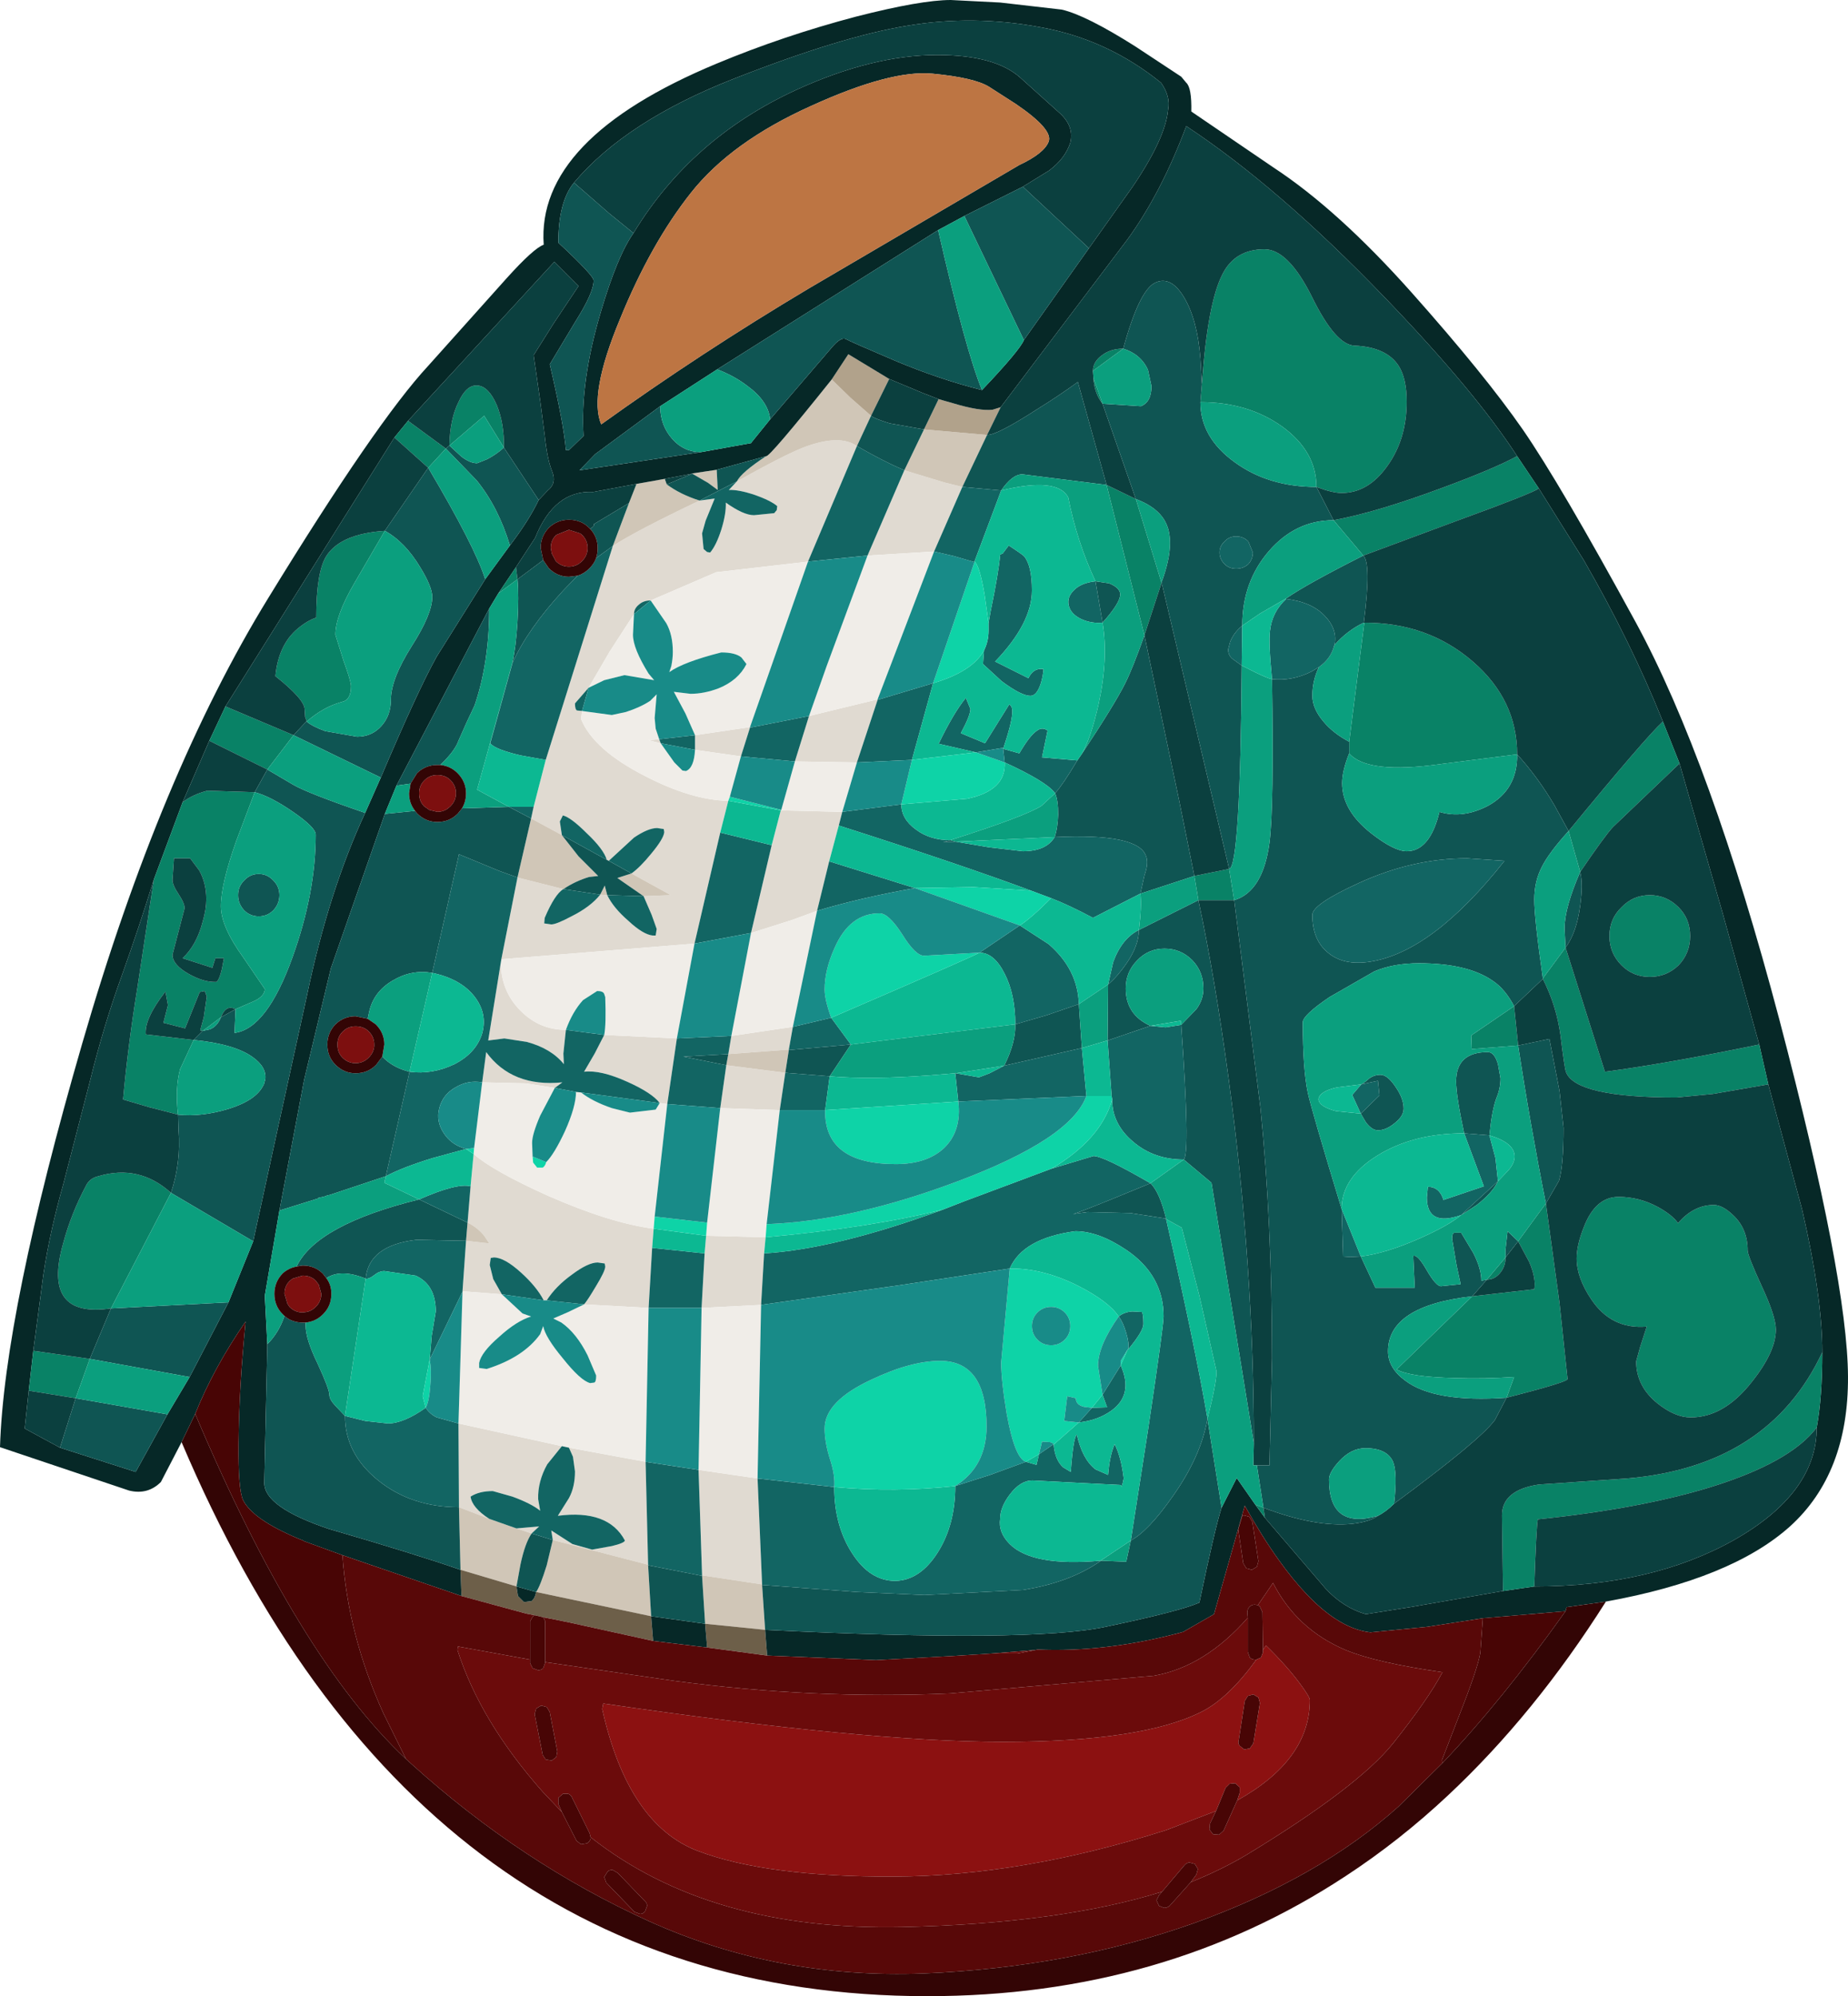 <?xml version="1.0" encoding="UTF-8" standalone="no"?>
<svg xmlns:ffdec="https://www.free-decompiler.com/flash" xmlns:xlink="http://www.w3.org/1999/xlink" ffdec:objectType="shape" height="197.8px" width="183.2px" xmlns="http://www.w3.org/2000/svg">
  <g transform="matrix(1.0, 0.0, 0.0, 1.0, 116.6, 151.7)">
    <path d="M-40.85 -27.5 L-41.15 -22.4 -47.05 -22.1 -46.75 -27.5 -46.6 -29.25 -40.7 -29.1 -40.85 -27.5 M-47.25 -102.1 L-45.75 -102.3 -46.65 -100.1 -47.0 -98.85 -46.85 -97.3 -46.5 -97.0 -46.2 -96.95 Q-45.6 -97.65 -45.1 -99.2 -44.6 -100.8 -44.65 -101.9 -42.9 -100.65 -41.85 -100.65 L-39.85 -100.85 -39.6 -101.15 -39.55 -101.55 Q-40.2 -102.1 -41.75 -102.65 -43.4 -103.2 -44.35 -103.15 L-43.55 -104.0 Q-38.7 -106.7 -36.85 -107.4 -33.35 -108.7 -31.65 -107.5 L-36.5 -96.05 -45.6 -95.0 -52.1 -92.2 Q-52.8 -92.2 -53.25 -91.8 -53.75 -91.4 -53.75 -90.85 L-56.15 -87.15 -58.25 -83.55 -59.6 -82.0 Q-59.6 -81.4 -59.4 -81.3 L-58.9 -81.25 -59.0 -80.45 Q-57.75 -77.4 -52.65 -74.8 -48.0 -72.4 -44.4 -72.35 L-45.2 -69.2 -47.75 -58.2 -66.9 -56.65 -65.3 -64.75 -60.75 -63.6 Q-61.6 -63.1 -62.6 -60.75 L-62.65 -60.2 -61.95 -60.1 Q-61.45 -60.1 -59.95 -60.9 -58.05 -61.85 -57.1 -63.05 L-56.4 -63.0 Q-55.8 -61.75 -54.3 -60.45 -52.85 -59.1 -51.9 -59.0 L-51.6 -59.0 -51.5 -59.65 -52.0 -61.05 -52.8 -62.9 -50.1 -63.0 -54.0 -65.15 Q-53.15 -65.75 -52.05 -67.1 -50.8 -68.6 -50.75 -69.25 L-50.8 -69.55 -51.45 -69.65 Q-52.35 -69.65 -53.75 -68.7 L-56.25 -66.4 -56.45 -66.5 Q-56.75 -67.55 -58.45 -69.15 -60.0 -70.7 -60.8 -70.9 L-61.1 -70.3 -60.9 -68.95 -63.95 -70.6 -63.7 -71.75 -62.5 -76.4 -55.85 -97.6 Q-53.55 -99.1 -47.25 -102.1 M-26.95 -105.1 L-23.0 -103.9 -21.2 -103.45 -24.0 -97.05 -30.6 -96.65 -26.95 -105.1 M-70.75 -23.75 L-70.4 -28.75 -68.65 -28.55 -68.1 -28.5 -68.6 -29.25 Q-69.3 -30.1 -70.25 -30.55 L-69.95 -34.15 -69.65 -37.35 Q-67.7 -35.65 -62.25 -33.2 -56.1 -30.5 -51.8 -29.95 L-51.95 -28.05 -52.3 -22.1 -58.7 -22.45 Q-58.35 -22.85 -57.55 -24.2 -56.6 -25.75 -56.6 -26.2 L-56.65 -26.5 -57.35 -26.6 Q-58.3 -26.6 -59.9 -25.4 -61.5 -24.25 -62.4 -22.85 L-62.7 -22.85 Q-63.4 -24.2 -64.95 -25.6 -66.6 -27.1 -67.65 -27.1 L-67.95 -27.05 -68.05 -26.35 -67.7 -24.95 -66.85 -23.45 -70.75 -23.75 M-29.6 -82.4 L-29.6 -82.35 -31.65 -76.15 -37.8 -76.25 -36.4 -80.75 -29.6 -82.4 M-42.25 -79.6 L-43.15 -76.75 -47.7 -77.4 -47.7 -78.85 -42.25 -79.65 -42.25 -79.6 M-40.1 -67.95 L-39.2 -71.4 -33.1 -71.25 -33.45 -69.9 -34.4 -66.35 -35.6 -61.45 -38.05 -60.55 -42.15 -59.25 -40.1 -67.95 M-38.0 -49.95 L-38.4 -47.7 -44.4 -47.25 -44.1 -49.05 -38.0 -49.95 M-51.25 -78.45 L-51.1 -78.05 -52.3 -78.35 -51.25 -78.45 M-66.95 -56.35 Q-66.95 -53.55 -65.05 -51.6 -63.15 -49.65 -60.5 -49.65 L-60.75 -47.3 -60.7 -46.25 Q-61.95 -47.8 -64.35 -48.45 L-66.6 -48.8 -68.2 -48.6 -66.95 -56.35 M-56.7 -49.15 L-49.5 -48.8 -50.45 -42.3 -51.2 -42.4 Q-51.95 -43.4 -54.4 -44.5 -57.05 -45.7 -58.7 -45.5 L-57.65 -47.3 -56.7 -49.15 M-45.2 -41.9 L-44.6 -46.15 -38.75 -45.4 -39.3 -41.7 -45.2 -41.9 M-61.6 -43.9 L-64.45 -44.35 -68.8 -44.45 -68.4 -47.45 Q-65.85 -43.95 -60.85 -44.45 L-61.6 -43.9 M-71.1 -2.35 L-71.15 -10.65 -60.9 -8.4 -62.35 -6.6 Q-63.3 -4.9 -63.25 -3.15 L-63.05 -2.0 Q-63.9 -2.7 -65.8 -3.4 L-67.75 -3.95 Q-69.1 -3.95 -69.95 -3.4 -69.8 -2.3 -68.1 -1.2 L-71.1 -2.35 M-65.4 -0.25 L-63.15 -0.45 -63.9 0.25 -65.4 -0.25 M-61.8 0.9 L-61.95 -0.05 -59.85 1.3 -57.9 1.85 -55.95 1.5 Q-54.7 1.2 -54.65 0.95 -56.3 -2.15 -61.3 -1.5 L-60.2 -3.25 Q-59.6 -4.35 -59.6 -5.9 L-59.8 -7.35 -60.2 -8.25 -52.6 -6.85 -52.35 3.35 -61.8 0.9 M-47.35 -6.05 L-41.5 -5.2 -41.05 5.3 -47.0 4.4 -47.35 -6.05" fill="#e0dad1" fill-rule="evenodd" stroke="none"/>
    <path d="M-53.5 -103.75 L-50.7 -104.25 -50.5 -103.7 Q-49.15 -102.7 -47.25 -102.1 -53.55 -99.1 -55.85 -97.6 L-54.25 -101.85 -53.5 -103.75 M-47.9 -104.8 L-45.55 -105.15 -45.45 -103.15 -46.4 -103.85 -47.95 -104.75 -47.9 -104.8 M-40.65 -106.5 Q-40.35 -106.35 -34.15 -114.1 L-32.3 -112.3 -30.25 -110.5 -31.65 -107.5 Q-33.35 -108.7 -36.85 -107.4 -38.7 -106.7 -43.55 -104.0 -43.1 -104.9 -40.65 -106.5 M-26.95 -105.1 L-25.0 -109.15 -18.75 -108.6 -21.2 -103.45 -23.0 -103.9 -26.95 -105.1 M-65.3 -64.75 L-63.95 -70.6 -60.9 -68.95 -59.25 -66.85 -57.3 -64.9 -58.2 -64.8 Q-59.55 -64.4 -60.75 -63.6 L-65.3 -64.75 M-70.4 -28.75 L-70.25 -30.55 Q-69.3 -30.1 -68.6 -29.25 L-68.1 -28.5 -68.65 -28.55 -70.4 -28.75 M-38.4 -47.7 L-38.4 -47.65 -38.75 -45.4 -44.6 -46.15 -44.4 -47.25 -38.4 -47.7 M-54.0 -65.15 L-50.1 -63.0 -52.8 -62.9 -55.4 -64.7 -54.0 -65.15 M-56.4 -63.0 L-57.1 -63.05 -56.65 -63.95 -56.4 -63.0 M-41.05 5.35 L-40.75 9.8 -46.7 9.2 -47.0 4.45 -47.0 4.4 -41.05 5.3 -41.05 5.35 M-68.1 -1.2 L-65.4 -0.25 -63.9 0.25 Q-64.55 1.2 -65.0 3.3 L-65.4 5.5 -70.95 3.85 -71.1 -2.35 -68.1 -1.2 M-52.35 3.4 L-52.05 8.45 -63.45 6.05 Q-63.05 5.5 -62.4 3.4 L-61.8 0.9 -52.35 3.35 -52.35 3.4" fill="#d0c6b7" fill-rule="evenodd" stroke="none"/>
    <path d="M-48.05 -104.75 L-47.9 -104.8 -47.95 -104.75 -48.0 -104.75 -48.05 -104.75" fill="#c8b493" fill-rule="evenodd" stroke="none"/>
    <path d="M-34.15 -114.1 L-32.5 -116.6 -28.45 -114.15 -30.25 -110.5 -32.3 -112.3 -34.15 -114.1 M-23.55 -112.15 L-22.15 -111.75 Q-19.5 -110.95 -18.2 -111.1 L-17.4 -111.35 -18.75 -108.6 -25.0 -109.15 -23.55 -112.15" fill="#b1a28b" fill-rule="evenodd" stroke="none"/>
    <path d="M-70.75 -23.7 L-70.75 -23.75 -66.85 -23.45 -64.8 -21.55 -63.95 -21.25 Q-65.4 -20.8 -67.1 -19.25 -68.9 -17.7 -69.1 -16.65 L-69.1 -16.15 -68.35 -16.05 Q-64.7 -17.2 -63.05 -19.5 L-62.75 -20.3 Q-62.55 -19.2 -60.8 -17.1 -59.05 -14.9 -58.1 -14.65 L-57.7 -14.7 Q-57.5 -14.75 -57.5 -15.4 L-58.35 -17.4 Q-59.45 -19.6 -60.95 -20.65 L-61.75 -21.05 -60.25 -21.7 -58.7 -22.45 -52.3 -22.1 -52.6 -6.85 -60.2 -8.25 -60.9 -8.4 -71.15 -10.65 -70.75 -23.7 M-24.0 -97.05 L-29.6 -82.4 -36.4 -80.75 -34.65 -85.7 -30.6 -96.65 -24.0 -97.05 M-37.8 -76.25 L-31.65 -76.15 -33.1 -71.25 -39.2 -71.4 -39.15 -71.45 -37.8 -76.25 M-42.15 -59.25 L-38.05 -60.55 -35.6 -61.45 -38.0 -49.95 -44.1 -49.05 -42.15 -59.25 M-44.25 -72.75 L-44.4 -72.35 Q-48.0 -72.4 -52.65 -74.8 -57.75 -77.4 -59.0 -80.45 L-58.9 -81.25 -55.95 -80.85 -54.55 -81.15 Q-53.15 -81.6 -52.15 -82.25 L-51.5 -82.9 -51.7 -80.55 -51.6 -79.5 -51.25 -78.45 -52.3 -78.35 -51.1 -78.05 -49.75 -76.15 -48.95 -75.35 -48.6 -75.3 Q-47.8 -75.6 -47.7 -77.4 L-43.15 -76.75 -44.25 -72.75 M-58.25 -83.55 L-56.15 -87.15 -53.75 -90.85 -53.85 -88.8 Q-53.85 -87.45 -52.3 -84.95 L-51.75 -84.3 -54.7 -84.8 -56.7 -84.3 -58.25 -83.55 M-52.1 -92.2 L-45.6 -95.0 -36.5 -96.05 -42.25 -79.65 -47.7 -78.85 -48.65 -81.0 -49.8 -83.15 -48.15 -82.95 Q-46.8 -82.95 -45.35 -83.5 -43.4 -84.3 -42.6 -85.9 L-43.1 -86.55 Q-43.7 -87.05 -45.1 -87.05 -48.85 -86.1 -50.25 -85.1 L-50.05 -85.7 Q-49.9 -86.45 -49.9 -87.1 -49.9 -88.8 -50.55 -89.95 L-52.1 -92.2 M-66.9 -56.65 L-47.75 -58.2 -49.5 -48.8 -56.7 -49.15 Q-56.5 -50.2 -56.6 -52.9 L-56.7 -53.2 Q-56.8 -53.5 -57.4 -53.5 L-58.8 -52.6 Q-59.85 -51.45 -60.5 -49.65 -63.15 -49.65 -65.05 -51.6 -66.95 -53.55 -66.95 -56.35 L-66.9 -56.65 M-59.5 -43.5 L-59.0 -43.45 Q-57.85 -42.55 -55.95 -41.9 L-54.15 -41.45 -51.6 -41.75 -51.2 -42.4 -50.45 -42.3 -51.7 -31.15 -51.8 -29.95 Q-56.1 -30.5 -62.25 -33.2 -67.7 -35.65 -69.65 -37.35 L-69.6 -37.95 -68.8 -44.45 -64.45 -44.35 -61.6 -43.9 -63.05 -41.15 Q-63.85 -39.3 -63.85 -38.45 L-63.8 -37.1 -63.75 -36.5 -63.35 -36.0 -62.8 -36.0 Q-62.55 -36.15 -62.45 -36.55 -61.65 -37.35 -60.6 -39.6 -59.5 -42.05 -59.5 -43.5 M-46.5 -30.55 L-45.2 -41.9 -39.3 -41.7 -40.6 -30.4 -40.7 -29.1 -46.6 -29.25 -46.5 -30.55 M-47.05 -22.1 L-41.15 -22.4 -41.5 -5.2 -47.35 -6.05 -47.05 -22.1" fill="#f0ede8" fill-rule="evenodd" stroke="none"/>
    <path d="M-70.85 6.45 L-70.95 3.85 -65.4 5.5 -65.25 6.45 -64.65 7.05 -63.9 6.95 Q-63.55 6.65 -63.45 6.05 L-52.05 8.45 -51.85 10.9 -60.25 9.05 -62.75 8.55 -63.6 8.35 -64.4 8.2 -70.85 6.45 M-40.75 9.8 L-40.55 12.35 -46.5 11.55 -46.7 9.2 -40.75 9.8" fill="#6d5f49" fill-rule="evenodd" stroke="none"/>
    <path d="M-98.6 -8.8 L-100.65 -4.85 Q-101.95 -3.55 -103.8 -4.0 L-116.6 -8.3 Q-116.2 -21.55 -108.45 -48.3 -100.7 -75.05 -90.0 -92.45 -79.3 -109.9 -74.15 -115.45 L-66.4 -124.1 Q-63.7 -127.1 -62.7 -127.45 -63.45 -137.95 -45.55 -145.4 -38.95 -148.15 -31.75 -150.05 -25.3 -151.7 -22.35 -151.7 L-17.45 -151.45 -11.35 -150.75 Q-8.95 -150.2 -4.05 -147.1 L0.5 -144.1 1.0 -143.5 Q1.55 -143.0 1.5 -140.65 L9.65 -135.1 Q16.05 -130.9 23.35 -122.7 30.6 -114.55 34.35 -109.15 38.05 -103.8 45.55 -90.05 53.0 -76.35 59.8 -50.65 66.55 -24.95 66.6 -15.3 66.65 -5.7 60.85 -0.45 55.05 4.75 42.6 7.0 L38.7 7.55 38.6 7.95 30.4 8.65 24.9 9.5 19.25 10.05 Q17.5 9.85 15.7 8.65 13.0 6.85 10.15 2.85 8.5 0.55 6.8 -2.5 L3.75 8.25 0.7 10.0 0.35 10.1 Q-7.05 12.05 -13.75 11.75 L-13.95 11.8 -18.35 12.15 -22.25 12.4 -29.75 12.8 -40.55 12.35 -40.75 9.8 Q-14.45 11.1 -7.0 9.5 0.4 7.95 2.3 7.1 3.85 -0.3 4.5 -2.3 L6.0 -5.25 7.85 -2.6 8.8 -1.3 14.8 5.7 Q16.55 7.6 18.8 8.25 L23.2 7.55 32.4 5.95 35.5 5.5 Q47.1 5.5 55.3 0.9 63.5 -3.75 63.5 -10.25 64.05 -13.25 64.05 -17.7 64.05 -23.2 62.05 -31.85 L58.7 -44.25 57.8 -48.2 54.15 -61.3 49.9 -76.05 48.25 -80.2 Q45.05 -88.15 40.4 -96.2 L35.95 -103.3 33.8 -106.5 Q29.65 -112.9 20.65 -122.25 10.1 -133.2 1.0 -139.2 -1.5 -132.55 -4.85 -127.95 L-17.4 -111.35 -18.2 -111.1 Q-19.5 -110.95 -22.15 -111.75 L-23.55 -112.15 -25.1 -112.75 -28.45 -114.15 -32.5 -116.6 -34.15 -114.1 Q-40.35 -106.35 -40.65 -106.5 L-45.55 -105.15 -47.9 -104.8 -48.05 -104.75 -50.7 -104.25 -53.5 -103.75 -57.8 -102.95 Q-61.65 -103.15 -63.55 -98.4 L-65.45 -95.5 -67.2 -92.9 -68.1 -91.4 -77.3 -73.85 -78.45 -71.05 -83.8 -55.75 -86.45 -44.7 -88.9 -31.75 -90.35 -23.3 -90.1 -18.5 -90.4 -4.75 Q-90.4 -2.35 -84.0 -0.2 -75.4 2.3 -70.95 3.85 L-70.85 6.45 -82.65 2.4 -86.5 1.0 -86.55 0.95 -87.05 0.75 Q-91.55 -1.15 -92.5 -3.05 -93.0 -4.1 -92.95 -8.7 -92.9 -14.25 -92.25 -20.75 -95.4 -16.2 -97.25 -11.6 L-98.6 -8.8 M-8.65 -127.1 L-4.35 -133.15 Q-1.05 -138.0 -0.8 -140.85 -0.55 -142.15 -1.5 -143.5 -6.8 -147.8 -13.45 -149.0 -20.15 -150.25 -26.65 -149.15 -33.15 -148.1 -43.85 -143.9 -54.55 -139.7 -59.7 -133.6 -61.25 -131.7 -61.25 -127.65 -57.75 -124.4 -57.75 -123.9 -57.75 -122.7 -59.55 -119.85 L-62.1 -115.6 Q-60.7 -109.65 -60.5 -107.1 L-60.2 -107.1 -58.75 -108.5 Q-59.1 -113.85 -57.05 -120.75 -55.4 -126.35 -53.8 -128.6 -48.1 -138.0 -37.65 -142.8 -30.1 -146.25 -23.7 -146.25 -17.95 -146.25 -15.45 -144.0 L-11.5 -140.45 Q-10.1 -139.15 -10.5 -137.55 -11.0 -136.0 -12.6 -134.8 L-15.2 -133.2 -21.0 -130.3 -23.6 -128.9 -45.5 -115.1 -51.15 -111.45 -57.6 -106.7 -59.15 -105.1 -47.1 -106.9 -42.1 -107.8 -42.15 -107.8 -40.25 -110.15 -34.2 -117.2 Q-33.25 -118.35 -32.75 -118.1 -32.3 -117.85 -27.85 -115.95 -23.45 -114.1 -19.25 -113.05 -15.5 -117.0 -15.1 -118.0 L-8.65 -127.1 M-63.2 -102.15 L-62.3 -103.1 Q-61.4 -103.8 -61.85 -104.95 -62.35 -106.15 -62.6 -108.55 L-63.05 -112.0 -63.7 -116.5 -61.75 -119.6 -59.25 -123.35 -61.65 -125.75 -76.15 -110.0 -77.5 -108.35 -94.25 -81.7 -95.85 -78.3 -98.5 -72.2 -101.35 -64.55 Q-102.8 -59.85 -104.5 -55.1 -106.3 -50.15 -107.65 -44.7 L-110.3 -34.45 Q-111.65 -29.7 -112.3 -25.4 L-113.3 -17.85 -113.75 -13.9 -114.15 -10.15 -110.65 -8.25 -103.15 -5.85 -100.0 -11.55 -97.8 -15.25 -93.95 -22.65 -91.5 -28.7 -89.1 -39.7 -86.15 -53.15 Q-84.0 -63.4 -80.4 -71.15 L-78.85 -74.65 Q-75.15 -83.35 -73.3 -86.65 L-68.5 -94.3 -66.05 -97.65 Q-64.15 -100.15 -63.2 -102.15 M-36.45 -123.1 L-15.55 -135.35 Q-13.1 -136.5 -12.65 -137.65 -12.15 -138.85 -15.9 -141.4 L-18.55 -143.1 Q-20.0 -144.0 -24.15 -144.4 -28.3 -144.8 -36.2 -141.2 -44.1 -137.65 -48.1 -132.6 -52.1 -127.55 -55.15 -120.05 -58.25 -112.6 -57.0 -109.65 -47.1 -116.75 -36.45 -123.1 M-46.7 9.2 L-46.5 11.55 -51.85 10.9 -52.05 8.45 -46.7 9.2 M-63.45 6.05 Q-63.55 6.65 -63.9 6.95 L-64.65 7.05 -65.25 6.45 -65.4 5.5 -63.45 6.05" fill="#062827" fill-rule="evenodd" stroke="none"/>
    <path d="M-67.2 -92.9 L-65.45 -95.5 -65.3 -94.3 -67.2 -92.9 M33.8 -106.5 L35.95 -103.3 Q35.25 -102.8 28.25 -100.25 L18.55 -96.65 15.6 -100.15 Q19.9 -100.95 26.35 -103.35 31.5 -105.25 33.8 -106.5 M48.25 -80.2 L49.9 -76.05 43.3 -69.75 Q42.5 -68.9 40.05 -65.3 L38.9 -69.35 Q46.55 -78.65 48.25 -80.2 M57.8 -48.2 L58.7 -44.25 53.2 -43.3 49.6 -42.95 Q39.65 -42.95 38.65 -45.45 38.5 -45.8 38.1 -49.1 37.7 -52.05 36.35 -54.7 L36.35 -54.75 38.6 -57.8 42.5 -45.5 Q48.6 -46.3 57.8 -48.2 M64.05 -17.7 Q64.05 -13.25 63.5 -10.25 60.9 -6.8 53.0 -4.35 46.0 -2.2 35.85 -1.15 35.7 -0.4 35.5 5.5 L32.4 5.95 32.3 -1.55 Q32.3 -4.05 35.95 -4.6 L44.7 -5.2 Q58.75 -6.4 64.05 -17.7 M8.8 -1.3 L7.85 -2.6 8.65 -2.3 8.8 -1.3 M2.55 -113.6 Q3.1 -121.65 4.6 -124.55 5.85 -127.0 8.75 -127.0 11.1 -127.0 13.45 -122.3 15.8 -117.5 17.7 -117.45 20.85 -117.3 22.05 -115.45 22.85 -114.2 22.85 -111.9 22.85 -108.2 20.95 -105.55 19.05 -102.85 16.4 -102.85 15.5 -102.85 13.9 -103.45 13.9 -106.95 10.55 -109.4 7.15 -111.85 2.4 -111.85 L2.55 -113.6 M42.95 -58.95 Q42.95 -60.65 44.15 -61.8 45.3 -63.0 46.95 -63.0 48.6 -63.0 49.8 -61.8 50.95 -60.65 50.95 -58.95 50.95 -57.25 49.8 -56.05 48.6 -54.9 46.95 -54.9 45.3 -54.9 44.15 -56.05 42.95 -57.25 42.95 -58.95 M33.8 -76.95 L26.3 -76.0 Q18.95 -74.95 17.15 -77.05 L17.15 -78.2 18.65 -90.0 Q24.95 -90.0 29.4 -86.15 33.8 -82.35 33.8 -76.95 M2.2 -62.5 L1.8 -64.9 5.25 -65.6 5.75 -62.5 3.45 -62.5 2.2 -62.5 M30.8 -24.9 L32.65 -27.1 Q32.65 -26.2 32.1 -25.55 31.55 -24.9 30.8 -24.9 M33.9 -28.7 L36.65 -32.45 38.0 -22.6 38.8 -15.05 Q38.8 -14.75 32.75 -13.2 L33.5 -15.25 Q30.5 -15.05 27.6 -15.15 23.2 -15.25 21.85 -16.0 L29.35 -23.25 35.5 -23.95 Q35.7 -25.0 35.0 -26.65 L33.9 -28.7 M33.9 -48.1 L29.3 -47.75 29.25 -49.1 33.5 -52.0 33.9 -48.1 M39.7 -27.0 Q39.7 -28.35 40.45 -30.2 41.6 -33.1 43.85 -33.1 45.9 -33.1 47.75 -32.1 49.2 -31.3 49.75 -30.5 51.3 -32.3 53.3 -32.3 54.15 -32.3 55.2 -31.3 56.65 -29.95 56.65 -27.8 56.65 -27.3 58.05 -24.25 59.45 -21.25 59.45 -19.95 59.45 -17.75 57.05 -14.75 54.3 -11.25 51.0 -11.25 49.45 -11.25 47.7 -12.65 45.6 -14.35 45.6 -16.8 L46.0 -18.25 46.65 -20.25 Q43.15 -19.95 41.15 -22.95 39.7 -25.1 39.7 -27.0 M-72.05 -107.55 Q-72.0 -110.15 -71.15 -111.85 -70.35 -113.6 -69.25 -113.5 -68.15 -113.4 -67.35 -111.55 -66.6 -109.7 -66.65 -107.35 L-68.6 -110.5 -72.05 -107.55 M-76.15 -110.0 L-72.4 -107.25 -74.15 -105.35 -77.5 -108.35 -76.15 -110.0 M-94.25 -81.7 L-87.5 -78.85 -90.1 -75.45 -95.85 -78.3 -94.25 -81.7 M-86.2 -80.25 L-86.35 -80.65 -86.4 -81.4 Q-86.4 -82.4 -89.3 -84.7 -89.0 -87.8 -87.1 -89.4 -86.15 -90.2 -85.25 -90.5 -85.25 -95.0 -84.25 -96.6 -82.85 -98.8 -78.45 -99.1 L-81.45 -93.95 Q-83.35 -90.7 -83.35 -88.8 L-82.55 -86.25 Q-81.8 -84.2 -81.8 -83.7 -81.8 -82.35 -82.7 -82.15 -84.55 -81.65 -86.2 -80.2 L-86.2 -80.25 M-8.2 -114.2 L-7.3 -111.7 Q-8.1 -112.7 -8.2 -114.2 M-8.25 -114.95 Q-8.25 -115.85 -7.35 -116.5 -6.5 -117.15 -5.25 -117.15 L-8.25 -114.95 M-6.9 -103.65 L-4.0 -102.25 -1.45 -93.95 -3.15 -88.75 -6.9 -103.65 M-98.95 -41.25 L-101.85 -42.0 -104.4 -42.75 Q-103.9 -48.2 -103.0 -53.7 L-101.35 -64.55 -98.5 -72.2 Q-97.55 -72.95 -96.05 -73.35 L-91.35 -73.2 -93.15 -68.45 Q-94.7 -64.1 -94.7 -61.9 -94.7 -59.9 -92.5 -56.85 L-90.35 -53.7 Q-90.35 -53.05 -91.3 -52.55 L-93.25 -51.7 Q-94.2 -52.2 -94.7 -50.9 L-96.5 -49.55 -96.75 -49.6 -96.4 -50.9 -96.1 -52.95 -96.3 -53.5 -96.8 -53.4 -98.25 -49.8 -100.4 -50.35 -99.95 -52.1 -100.2 -53.45 Q-102.3 -50.75 -102.15 -49.2 L-97.4 -48.65 -98.75 -45.75 Q-99.25 -43.85 -98.95 -41.25 M-113.3 -17.85 L-107.7 -17.05 -109.1 -13.15 -113.75 -13.9 -113.3 -17.85 M-105.6 -22.05 Q-112.45 -21.05 -110.35 -28.45 -109.55 -31.45 -108.05 -34.25 -107.7 -34.95 -106.85 -35.15 -102.8 -36.35 -99.65 -33.5 L-105.6 -22.05 M-96.85 -65.45 L-97.75 -66.65 -99.35 -66.65 -99.5 -64.5 Q-99.5 -64.0 -98.9 -63.1 -98.3 -62.2 -98.3 -61.7 L-98.9 -59.4 -99.5 -57.1 Q-99.5 -56.1 -97.9 -55.2 -96.4 -54.35 -95.15 -54.4 -94.85 -54.6 -94.6 -55.7 L-94.4 -56.75 -95.25 -56.75 -95.55 -55.8 -98.5 -56.75 Q-97.1 -58.05 -96.5 -60.4 -96.15 -61.6 -96.15 -62.6 -96.15 -64.2 -96.85 -65.45" fill="#098266" fill-rule="evenodd" stroke="none"/>
    <path d="M-65.45 -95.5 L-63.55 -98.4 Q-61.65 -103.15 -57.8 -102.95 L-53.5 -103.75 -54.25 -101.85 -57.75 -99.75 Q-57.6 -99.6 -58.1 -99.3 L-58.2 -99.4 Q-59.0 -100.2 -60.2 -100.2 -61.35 -100.2 -62.2 -99.4 -63.0 -98.55 -63.0 -97.4 L-62.75 -96.2 -65.3 -94.3 -65.45 -95.5 M-50.7 -104.25 L-48.05 -104.75 -48.0 -104.75 -50.5 -103.7 -50.7 -104.25 M-28.45 -114.15 L-25.1 -112.75 -23.55 -112.15 -25.0 -109.15 -28.4 -109.75 Q-30.0 -110.25 -30.25 -110.5 L-28.45 -114.15 M-17.4 -111.35 L-4.85 -127.95 Q-1.5 -132.55 1.0 -139.2 10.1 -133.2 20.65 -122.25 29.65 -112.9 33.8 -106.5 31.5 -105.25 26.35 -103.35 19.9 -100.95 15.6 -100.15 L13.9 -103.45 Q15.5 -102.85 16.4 -102.85 19.05 -102.85 20.95 -105.55 22.85 -108.2 22.85 -111.9 22.85 -114.2 22.05 -115.45 20.85 -117.3 17.7 -117.45 15.8 -117.5 13.45 -122.3 11.1 -127.0 8.75 -127.0 5.85 -127.0 4.6 -124.55 3.1 -121.65 2.55 -113.6 L2.4 -116.2 Q2.1 -120.0 0.8 -122.2 -0.5 -124.4 -2.05 -123.7 -3.65 -123.0 -5.25 -117.15 -6.5 -117.15 -7.35 -116.5 -8.25 -115.85 -8.25 -114.95 L-8.2 -114.2 Q-8.1 -112.7 -7.3 -111.7 L-4.0 -102.25 -6.9 -103.65 -9.75 -113.85 Q-11.6 -112.5 -13.7 -111.2 -17.8 -108.55 -18.75 -108.6 L-17.4 -111.35 M35.95 -103.3 L40.4 -96.2 Q45.05 -88.15 48.25 -80.2 46.55 -78.65 38.9 -69.35 L37.5 -71.9 Q35.85 -74.7 33.8 -76.95 33.8 -82.35 29.4 -86.15 24.95 -90.0 18.65 -90.0 L18.6 -90.0 Q19.35 -95.9 18.55 -96.65 L28.25 -100.25 Q35.25 -102.8 35.95 -103.3 M49.9 -76.05 L54.15 -61.3 57.8 -48.2 Q48.6 -46.3 42.5 -45.5 L38.6 -57.8 Q39.7 -59.3 40.05 -61.95 40.35 -64.15 40.05 -65.3 42.5 -68.9 43.3 -69.75 L49.9 -76.05 M58.7 -44.25 L62.05 -31.85 Q64.05 -23.2 64.05 -17.7 58.75 -6.4 44.7 -5.2 L35.95 -4.6 Q32.3 -4.05 32.3 -1.55 L32.4 5.95 23.2 7.55 18.8 8.25 Q16.55 7.6 14.8 5.7 L8.8 -1.3 8.65 -2.3 Q13.8 -0.35 17.4 -0.7 19.2 -0.9 20.0 -1.5 20.8 -1.9 21.6 -2.7 30.15 -9.0 31.6 -11.0 L32.75 -13.2 Q38.8 -14.75 38.8 -15.05 L38.0 -22.6 36.65 -32.45 37.95 -34.7 Q38.4 -36.15 38.4 -39.95 L38.0 -43.6 37.0 -48.75 33.9 -48.1 33.5 -52.0 36.35 -54.7 Q37.7 -52.05 38.1 -49.1 38.5 -45.8 38.65 -45.45 39.65 -42.95 49.6 -42.95 L53.2 -43.3 58.7 -44.25 M63.5 -10.25 Q63.5 -3.75 55.3 0.9 47.1 5.5 35.5 5.5 35.7 -0.4 35.85 -1.15 46.0 -2.2 53.0 -4.35 60.9 -6.8 63.5 -10.25 M-1.45 -94.0 L5.25 -65.6 1.8 -64.9 0.3 -72.35 -3.15 -88.75 -1.45 -93.95 -1.45 -94.0 M42.95 -58.95 Q42.95 -57.25 44.15 -56.05 45.3 -54.9 46.95 -54.9 48.6 -54.9 49.8 -56.05 50.95 -57.25 50.95 -58.95 50.95 -60.65 49.8 -61.8 48.6 -63.0 46.95 -63.0 45.3 -63.0 44.15 -61.8 42.95 -60.65 42.95 -58.95 M2.2 -62.5 L3.45 -62.5 5.75 -62.5 8.35 -41.95 Q9.5 -30.6 9.5 -17.1 L9.25 -6.5 8.0 -6.5 7.65 -6.5 7.7 -8.7 Q7.7 -26.25 5.2 -44.8 3.85 -54.8 2.2 -62.5 M30.8 -24.9 Q31.55 -24.9 32.1 -25.55 32.65 -26.2 32.65 -27.1 L33.9 -28.7 35.0 -26.65 Q35.7 -25.0 35.5 -23.95 L29.35 -23.25 30.8 -24.9 M39.7 -27.0 Q39.7 -25.1 41.15 -22.95 43.15 -19.95 46.65 -20.25 L46.0 -18.25 45.6 -16.8 Q45.6 -14.35 47.7 -12.65 49.45 -11.25 51.0 -11.25 54.3 -11.25 57.05 -14.75 59.45 -17.75 59.45 -19.95 59.45 -21.25 58.05 -24.25 56.65 -27.3 56.65 -27.8 56.65 -29.95 55.2 -31.3 54.15 -32.3 53.3 -32.3 51.3 -32.3 49.75 -30.5 49.2 -31.3 47.75 -32.1 45.9 -33.1 43.85 -33.1 41.6 -33.1 40.45 -30.2 39.7 -28.35 39.7 -27.0 M-59.7 -133.6 Q-54.55 -139.7 -43.85 -143.9 -33.15 -148.1 -26.65 -149.15 -20.15 -150.25 -13.45 -149.0 -6.8 -147.8 -1.5 -143.5 -0.55 -142.15 -0.8 -140.85 -1.05 -138.0 -4.35 -133.15 L-8.65 -127.1 -15.2 -133.2 -12.6 -134.8 Q-11.0 -136.0 -10.5 -137.55 -10.1 -139.15 -11.5 -140.45 L-15.45 -144.0 Q-17.95 -146.25 -23.7 -146.25 -30.1 -146.25 -37.65 -142.8 -48.1 -138.0 -53.8 -128.6 L-56.2 -130.55 -59.7 -133.6 M-66.65 -107.35 Q-66.6 -109.7 -67.35 -111.55 -68.15 -113.4 -69.25 -113.5 -70.35 -113.6 -71.15 -111.85 -72.0 -110.15 -72.05 -107.55 L-72.4 -107.25 -76.15 -110.0 -61.65 -125.75 -59.25 -123.35 -61.75 -119.6 -63.7 -116.5 -63.05 -112.0 -62.6 -108.55 Q-62.35 -106.15 -61.85 -104.95 -61.4 -103.8 -62.3 -103.1 L-63.2 -102.15 -66.65 -107.35 M-77.5 -108.35 L-74.15 -105.35 -78.45 -99.1 Q-82.85 -98.8 -84.25 -96.6 -85.25 -95.0 -85.25 -90.5 -86.15 -90.2 -87.1 -89.4 -89.0 -87.8 -89.3 -84.7 -86.4 -82.4 -86.4 -81.4 L-86.35 -80.65 -86.2 -80.25 -87.5 -78.85 -94.25 -81.7 -77.5 -108.35 M-95.85 -78.3 L-90.1 -75.45 -91.35 -73.2 -96.05 -73.35 Q-97.55 -72.95 -98.5 -72.2 L-95.85 -78.3 M-101.35 -64.55 L-103.0 -53.7 Q-103.9 -48.2 -104.4 -42.75 L-101.85 -42.0 -98.95 -41.25 -98.9 -39.7 Q-98.65 -36.5 -99.65 -33.5 -102.8 -36.35 -106.85 -35.15 -107.7 -34.95 -108.05 -34.25 -109.55 -31.45 -110.35 -28.45 -112.45 -21.05 -105.6 -22.05 L-107.7 -17.05 -113.3 -17.85 -112.3 -25.4 Q-111.65 -29.7 -110.3 -34.45 L-107.65 -44.7 Q-106.3 -50.15 -104.5 -55.1 -102.8 -59.85 -101.35 -64.55 M-97.4 -48.65 L-102.15 -49.2 Q-102.3 -50.75 -100.2 -53.45 L-99.95 -52.1 -100.4 -50.35 -98.25 -49.8 -96.8 -53.4 -96.3 -53.5 -96.1 -52.95 -96.4 -50.9 -96.75 -49.6 -96.5 -49.55 -97.4 -48.65 M-94.7 -50.9 Q-94.2 -52.2 -93.25 -51.7 L-94.7 -50.9 M-96.85 -65.45 Q-96.15 -64.2 -96.15 -62.6 -96.15 -61.6 -96.5 -60.4 -97.1 -58.05 -98.5 -56.75 L-95.55 -55.8 -95.25 -56.75 -94.4 -56.75 -94.6 -55.7 Q-94.85 -54.6 -95.15 -54.4 -96.4 -54.35 -97.9 -55.2 -99.5 -56.1 -99.5 -57.1 L-98.9 -59.4 -98.3 -61.7 Q-98.3 -62.2 -98.9 -63.1 -99.5 -64.0 -99.5 -64.5 L-99.35 -66.65 -97.75 -66.65 -96.85 -65.45 M-113.75 -13.9 L-109.1 -13.15 -110.65 -8.25 -114.15 -10.15 -113.75 -13.9" fill="#0b403f" fill-rule="evenodd" stroke="none"/>
    <path d="M-70.95 3.85 Q-75.4 2.3 -84.0 -0.2 -90.4 -2.35 -90.4 -4.75 L-90.1 -18.5 Q-88.95 -19.65 -88.4 -21.3 -87.65 -20.65 -86.6 -20.65 L-86.3 -20.65 -86.3 -20.35 Q-86.3 -19.0 -85.1 -16.55 -83.95 -14.05 -83.95 -13.5 -83.95 -13.05 -83.4 -12.45 L-82.4 -11.4 Q-82.4 -7.65 -79.1 -5.0 -75.8 -2.35 -71.1 -2.35 L-70.95 3.85 M-88.9 -31.75 L-86.45 -44.7 -83.8 -55.75 -78.45 -71.05 -75.45 -71.35 -75.25 -71.1 Q-74.4 -70.25 -73.25 -70.25 -72.05 -70.25 -71.25 -71.05 L-71.2 -71.1 -70.8 -71.6 -66.15 -71.75 -63.95 -70.6 -65.3 -64.75 -67.1 -65.4 -71.1 -67.05 -73.75 -55.3 Q-75.8 -55.65 -77.65 -54.55 -79.55 -53.45 -80.0 -51.45 L-80.15 -50.75 -81.35 -51.0 Q-82.5 -51.0 -83.35 -50.2 -84.15 -49.35 -84.15 -48.2 -84.15 -47.0 -83.35 -46.2 -82.5 -45.35 -81.35 -45.35 -80.15 -45.35 -79.35 -46.15 L-79.3 -46.2 -78.7 -47.0 Q-77.65 -45.9 -76.0 -45.5 L-78.35 -35.15 -83.9 -33.3 -84.15 -33.25 -84.4 -33.15 -85.05 -33.0 -85.05 -32.95 -88.9 -31.75 M-77.3 -73.85 L-68.1 -91.4 Q-68.1 -86.05 -69.55 -81.8 L-70.35 -80.1 -71.15 -78.3 Q-71.45 -77.45 -72.5 -76.35 L-72.95 -75.9 -73.25 -75.9 Q-74.4 -75.9 -75.25 -75.1 L-75.9 -74.05 -77.3 -73.85 M-45.55 -105.15 L-40.65 -106.5 Q-43.1 -104.9 -43.55 -104.0 L-47.25 -102.1 Q-49.15 -102.7 -50.5 -103.7 L-48.0 -104.75 -47.95 -104.75 -46.4 -103.85 -45.45 -103.15 -45.55 -105.15 M4.5 -2.3 Q3.85 -0.3 2.3 7.1 0.4 7.95 -7.0 9.5 -14.45 11.1 -40.75 9.8 L-41.05 5.35 -31.65 6.05 -24.95 6.35 -15.2 5.85 Q-10.5 5.1 -7.45 2.95 L-4.95 3.05 -4.5 0.95 Q-2.75 0.0 -0.4 -3.35 2.45 -7.35 3.1 -11.1 L4.5 -2.3 M2.55 -113.6 L2.4 -111.85 Q2.4 -108.35 5.8 -105.9 9.15 -103.45 13.9 -103.45 L15.6 -100.15 Q11.85 -100.15 9.2 -97.1 6.55 -94.05 6.55 -89.7 5.7 -89.0 5.35 -88.1 L5.15 -87.35 Q5.15 -86.75 5.6 -86.4 L6.5 -85.75 Q6.35 -65.75 5.25 -65.6 L-1.45 -94.0 Q0.2 -98.45 -1.4 -100.5 -2.25 -101.6 -4.0 -102.25 L-7.3 -111.7 -3.5 -111.45 Q-2.45 -111.85 -2.45 -113.45 L-2.8 -115.05 Q-3.5 -116.6 -5.25 -117.15 -3.65 -123.0 -2.05 -123.7 -0.5 -124.4 0.8 -122.2 2.1 -120.0 2.4 -116.2 L2.55 -113.6 M17.15 -78.2 L17.15 -77.05 Q16.45 -75.3 16.45 -74.1 16.45 -71.4 19.3 -69.15 21.6 -67.35 22.85 -67.35 25.15 -67.35 26.1 -71.25 28.4 -70.55 30.9 -71.85 33.85 -73.45 33.8 -76.95 35.85 -74.7 37.5 -71.9 L38.9 -69.35 Q36.95 -67.2 36.25 -65.8 35.5 -64.35 35.5 -62.55 35.5 -60.7 36.35 -54.75 L36.35 -54.7 33.5 -52.0 Q32.6 -53.7 31.4 -54.5 28.9 -56.25 24.05 -56.25 21.55 -56.25 19.65 -55.45 L15.2 -52.9 Q12.55 -51.1 12.55 -50.4 12.55 -45.8 13.05 -43.4 13.45 -41.6 16.4 -31.9 L16.55 -27.2 17.25 -27.15 18.3 -27.2 19.75 -24.1 23.65 -24.1 23.5 -27.25 Q23.9 -27.45 24.8 -25.9 25.75 -24.25 26.25 -24.25 L28.2 -24.45 27.8 -26.3 27.35 -28.95 Q27.35 -29.55 27.6 -29.55 L28.25 -29.55 29.45 -27.55 Q30.25 -26.0 30.25 -24.8 L30.8 -24.9 29.35 -23.25 Q21.0 -22.3 21.0 -17.8 21.0 -16.15 22.7 -14.9 25.6 -12.7 32.75 -13.2 L31.6 -11.0 Q30.15 -9.0 21.6 -2.7 21.95 -5.7 21.5 -6.85 20.9 -8.2 18.75 -8.2 17.35 -8.2 16.15 -6.9 15.15 -5.8 15.15 -5.1 15.15 -0.1 20.0 -1.5 19.2 -0.9 17.4 -0.7 13.8 -0.35 8.65 -2.3 L8.0 -6.5 9.25 -6.5 9.5 -17.1 Q9.5 -30.6 8.35 -41.95 L5.75 -62.5 Q8.6 -63.35 9.25 -68.2 9.7 -71.7 9.5 -84.4 11.5 -84.2 13.4 -85.15 L14.15 -85.6 Q13.5 -84.25 13.5 -82.75 13.5 -81.5 14.6 -80.2 15.55 -79.05 17.15 -78.2 M10.9 -92.4 Q12.9 -93.8 18.55 -96.65 19.35 -95.9 18.6 -90.0 17.0 -89.25 15.7 -87.8 16.0 -89.35 14.75 -90.65 13.45 -92.05 10.9 -92.35 L10.9 -92.4 M7.15 -98.05 Q6.65 -98.55 5.95 -98.55 5.25 -98.55 4.8 -98.05 4.3 -97.6 4.3 -96.95 4.3 -96.3 4.8 -95.8 5.25 -95.35 5.95 -95.35 6.65 -95.35 7.15 -95.8 7.6 -96.3 7.6 -96.95 L7.15 -98.05 M-3.15 -88.75 L0.3 -72.35 1.8 -64.9 -3.55 -63.15 -3.15 -64.95 Q-2.7 -66.2 -3.0 -66.9 -3.8 -69.15 -12.05 -68.75 -11.75 -69.6 -11.7 -71.0 -11.7 -72.4 -12.0 -73.1 -11.2 -74.0 -9.8 -76.35 L-9.35 -77.0 Q-6.1 -81.9 -5.05 -84.0 -4.3 -85.5 -3.15 -88.75 M0.5 -50.15 L2.0 -51.7 Q2.7 -52.65 2.7 -53.75 2.7 -55.4 1.6 -56.55 0.45 -57.7 -1.15 -57.7 -2.75 -57.7 -3.85 -56.55 -5.0 -55.4 -5.0 -53.75 -5.0 -51.15 -2.55 -50.05 L-6.8 -48.6 -6.75 -54.15 Q-5.85 -54.9 -4.95 -56.2 -3.7 -58.0 -3.7 -59.55 L2.2 -62.5 Q3.85 -54.8 5.2 -44.8 7.7 -26.25 7.7 -8.7 L3.5 -34.5 0.75 -36.8 Q1.4 -37.35 0.5 -50.15 M28.55 -39.4 Q27.75 -43.1 27.75 -44.55 27.75 -47.45 30.9 -47.45 31.55 -47.45 31.9 -46.25 L32.15 -44.85 Q32.15 -43.85 31.75 -42.9 31.3 -41.7 31.05 -39.2 L28.55 -39.4 M31.9 -34.65 Q31.35 -33.5 29.8 -32.3 L28.25 -31.3 31.9 -34.65 M32.65 -27.1 L32.65 -27.9 32.85 -29.7 33.9 -28.7 32.65 -27.1 M36.65 -32.45 Q35.1 -40.25 33.9 -48.1 L37.0 -48.75 38.0 -43.6 38.4 -39.95 Q38.4 -36.15 37.95 -34.7 L36.65 -32.45 M40.05 -65.3 Q40.35 -64.15 40.05 -61.95 39.7 -59.3 38.6 -57.8 L38.5 -59.7 Q38.5 -61.75 40.05 -65.3 M15.05 -57.3 Q16.6 -56.0 19.2 -56.4 25.4 -57.35 32.55 -66.4 L28.85 -66.65 Q23.45 -66.65 18.1 -64.2 13.5 -62.1 13.5 -61.05 13.5 -58.55 15.05 -57.3 M18.35 -44.25 Q18.65 -44.4 19.15 -44.85 19.65 -45.2 20.25 -45.2 20.95 -45.2 21.75 -44.0 22.55 -42.85 22.55 -41.85 22.55 -41.1 21.65 -40.4 20.8 -39.7 20.0 -39.7 19.4 -39.7 18.8 -40.5 L18.3 -41.35 20.15 -43.15 20.0 -44.6 18.35 -44.25 M-1.0 -30.95 L-4.55 -31.5 -8.8 -31.6 -10.25 -31.4 Q-9.9 -31.45 -6.45 -32.85 L-2.55 -34.45 Q-1.65 -33.6 -1.0 -30.95 M-8.65 -127.1 L-15.1 -118.0 -21.0 -130.3 -15.2 -133.2 -8.65 -127.1 M-19.25 -113.05 Q-23.45 -114.1 -27.85 -115.95 -32.3 -117.85 -32.75 -118.1 -33.25 -118.35 -34.2 -117.2 L-40.25 -110.15 Q-40.45 -111.95 -42.5 -113.45 -43.8 -114.45 -45.5 -115.1 L-23.6 -128.9 Q-20.85 -116.9 -19.25 -113.05 M-47.1 -106.9 L-59.15 -105.1 -57.6 -106.7 -51.15 -111.45 Q-51.15 -109.55 -49.95 -108.2 -48.8 -106.9 -47.1 -106.9 M-53.8 -128.6 Q-55.4 -126.35 -57.05 -120.75 -59.1 -113.85 -58.75 -108.5 L-60.2 -107.1 -60.5 -107.1 Q-60.7 -109.65 -62.1 -115.6 L-59.55 -119.85 Q-57.75 -122.7 -57.75 -123.9 -57.75 -124.4 -61.25 -127.65 -61.25 -131.7 -59.7 -133.6 L-56.2 -130.55 -53.8 -128.6 M-66.65 -107.35 L-63.2 -102.15 Q-64.15 -100.15 -66.05 -97.65 -67.2 -101.45 -69.35 -104.1 L-72.4 -107.25 -72.05 -107.55 -70.85 -106.45 Q-70.0 -105.8 -69.3 -105.8 L-68.3 -106.2 Q-67.35 -106.7 -66.65 -107.35 M-74.15 -105.35 Q-69.5 -97.5 -68.5 -94.3 L-73.3 -86.65 Q-75.15 -83.35 -78.85 -74.65 L-87.5 -78.85 -86.2 -80.25 -86.2 -80.2 Q-85.6 -79.7 -84.35 -79.25 L-81.2 -78.7 Q-79.75 -78.7 -78.8 -79.75 -77.85 -80.8 -77.85 -82.35 -77.85 -84.4 -75.8 -87.65 -73.75 -90.85 -73.75 -92.55 -73.75 -93.55 -74.95 -95.5 -76.45 -98.0 -78.45 -99.1 L-74.15 -105.35 M-62.75 -96.2 L-62.2 -95.4 Q-61.35 -94.55 -60.2 -94.55 L-59.35 -94.65 -60.75 -93.2 Q-64.3 -89.35 -65.8 -86.0 L-65.8 -86.05 Q-65.45 -87.6 -65.3 -90.1 -65.15 -92.65 -65.3 -94.3 L-62.75 -96.2 M-57.5 -96.4 Q-57.35 -96.85 -57.35 -97.4 -57.35 -98.5 -58.1 -99.3 -57.6 -99.6 -57.75 -99.75 L-54.25 -101.85 -55.85 -97.6 -57.5 -96.4 M-31.65 -107.5 L-30.25 -110.5 Q-30.0 -110.25 -28.4 -109.75 L-25.0 -109.15 -26.95 -105.1 Q-29.05 -106.0 -31.65 -107.5 M-21.2 -103.45 L-18.75 -108.6 Q-17.8 -108.55 -13.7 -111.2 -11.6 -112.5 -9.75 -113.85 L-6.9 -103.65 -15.25 -104.7 Q-16.25 -104.7 -17.35 -103.1 L-21.2 -103.45 M-107.7 -17.05 L-105.6 -22.05 -93.95 -22.65 -97.8 -15.25 -107.7 -17.05 M-99.65 -33.5 Q-98.65 -36.5 -98.9 -39.7 L-98.95 -41.25 Q-96.6 -41.0 -93.85 -41.85 -91.2 -42.7 -90.5 -44.15 L-90.45 -44.2 -90.3 -44.75 Q-90.15 -45.95 -91.55 -46.95 -93.35 -48.25 -97.4 -48.65 L-96.5 -49.55 -95.8 -49.7 Q-95.05 -50.0 -94.7 -50.9 L-93.25 -51.7 -93.35 -49.35 Q-90.15 -49.75 -87.6 -56.85 -85.3 -63.25 -85.3 -69.0 -85.3 -69.7 -87.55 -71.25 -89.8 -72.8 -91.35 -73.2 L-90.1 -75.45 -87.55 -73.95 Q-86.1 -73.1 -80.4 -71.15 -84.0 -63.4 -86.15 -53.15 L-89.1 -39.7 -91.5 -28.7 -99.65 -33.5 M-88.9 -63.0 Q-88.9 -62.15 -89.5 -61.5 -90.1 -60.9 -90.95 -60.9 -91.8 -60.9 -92.4 -61.5 -93.0 -62.15 -93.0 -63.0 -93.0 -63.85 -92.4 -64.45 -91.8 -65.1 -90.95 -65.1 -90.1 -65.1 -89.5 -64.45 -88.9 -63.85 -88.9 -63.0 M-84.25 -25.05 L-84.6 -25.5 Q-85.4 -26.3 -86.6 -26.3 L-87.2 -26.2 Q-85.2 -30.35 -75.05 -32.85 L-70.25 -30.55 -70.4 -28.75 -75.3 -28.85 Q-80.05 -28.3 -80.35 -25.0 -82.8 -26.0 -84.25 -25.05 M-109.1 -13.15 L-100.0 -11.55 -103.15 -5.85 -110.65 -8.25 -109.1 -13.15 M-7.3 -90.0 L-8.0 -94.1 -6.65 -93.9 Q-5.55 -93.45 -5.55 -92.8 -5.55 -91.95 -7.3 -90.0 M-22.4 -68.45 L-21.85 -68.3 -23.1 -68.25 -22.4 -68.45 M-38.4 -47.65 L-32.25 -48.2 -34.35 -45.05 -38.75 -45.4 -38.4 -47.65 M-9.65 -52.2 L-9.35 -47.85 -17.05 -46.1 Q-15.9 -48.4 -15.95 -50.2 L-12.85 -51.1 -9.65 -52.2 M-56.45 -66.5 L-56.25 -66.4 -54.0 -65.15 -55.4 -64.7 -52.8 -62.9 -56.4 -63.0 -56.65 -63.95 -57.1 -63.05 -60.75 -63.6 Q-59.55 -64.4 -58.2 -64.8 L-57.3 -64.9 -59.25 -66.85 -60.9 -68.95 -56.45 -66.5 M-44.6 -46.15 L-48.85 -47.0 -44.4 -47.25 -44.6 -46.15 M-63.9 0.25 L-61.8 0.9 -62.4 3.4 Q-63.05 5.5 -63.45 6.05 L-65.4 5.5 -65.0 3.3 Q-64.55 1.2 -63.9 0.25 M-47.0 4.45 L-46.7 9.2 -52.05 8.45 -52.35 3.4 -47.0 4.45" fill="#0f5553" fill-rule="evenodd" stroke="none"/>
    <path d="M-90.1 -18.5 L-90.35 -23.3 -88.9 -31.75 -85.05 -32.95 -85.05 -33.0 -84.4 -33.15 -84.15 -33.25 -83.9 -33.3 -78.35 -35.15 -78.5 -34.5 -75.05 -32.85 Q-85.2 -30.35 -87.2 -26.2 -88.0 -26.05 -88.6 -25.5 -89.4 -24.65 -89.4 -23.5 -89.4 -22.3 -88.6 -21.5 L-88.4 -21.3 Q-88.95 -19.65 -90.1 -18.5 M-78.45 -71.05 L-77.3 -73.85 -75.9 -74.05 -76.05 -73.1 Q-76.05 -72.1 -75.45 -71.35 L-78.45 -71.05 M-68.1 -91.4 L-67.2 -92.9 -65.3 -94.3 Q-65.15 -92.65 -65.3 -90.1 -65.45 -87.6 -65.8 -86.05 L-69.3 -73.45 -66.15 -71.75 -70.8 -71.6 Q-70.4 -72.25 -70.4 -73.1 -70.4 -74.25 -71.25 -75.1 -71.95 -75.8 -72.95 -75.9 L-72.5 -76.35 Q-71.45 -77.45 -71.15 -78.3 L-70.35 -80.1 -69.55 -81.8 Q-68.1 -86.05 -68.1 -91.4 M7.85 -2.6 L6.0 -5.25 4.5 -2.3 3.1 -11.1 Q4.0 -14.7 4.0 -15.8 L2.3 -23.3 0.55 -30.05 -1.0 -30.9 -1.0 -30.95 Q-1.65 -33.6 -2.55 -34.45 L0.75 -36.8 3.5 -34.5 7.7 -8.7 7.65 -6.5 8.0 -6.5 8.65 -2.3 7.85 -2.6 M2.4 -111.85 Q7.15 -111.85 10.55 -109.4 13.9 -106.95 13.9 -103.45 9.15 -103.45 5.8 -105.9 2.4 -108.35 2.4 -111.85 M-5.25 -117.15 Q-3.5 -116.6 -2.8 -115.05 L-2.45 -113.45 Q-2.45 -111.85 -3.5 -111.45 L-7.3 -111.7 -8.2 -114.2 -8.25 -114.95 -5.25 -117.15 M-4.0 -102.25 Q-2.25 -101.6 -1.4 -100.5 0.2 -98.45 -1.45 -94.0 L-1.45 -93.95 -4.0 -102.25 M5.25 -65.6 Q6.35 -65.75 6.5 -85.75 L7.9 -85.05 Q9.15 -84.45 9.5 -84.4 9.7 -71.7 9.25 -68.2 8.6 -63.35 5.75 -62.5 L5.25 -65.6 M6.55 -89.7 Q6.55 -94.05 9.2 -97.1 11.85 -100.15 15.6 -100.15 L18.55 -96.65 Q12.9 -93.8 10.9 -92.4 L8.3 -90.9 6.55 -89.7 M17.15 -77.05 Q18.95 -74.95 26.3 -76.0 L33.8 -76.95 Q33.85 -73.45 30.9 -71.85 28.4 -70.55 26.1 -71.25 25.15 -67.35 22.85 -67.35 21.6 -67.35 19.3 -69.15 16.45 -71.4 16.45 -74.1 16.45 -75.3 17.15 -77.05 M18.65 -90.0 L17.15 -78.2 Q15.55 -79.05 14.6 -80.2 13.5 -81.5 13.5 -82.75 13.5 -84.25 14.15 -85.6 15.35 -86.45 15.65 -87.7 L15.7 -87.8 Q17.0 -89.25 18.6 -90.0 L18.65 -90.0 M1.8 -64.9 L2.2 -62.5 -3.7 -59.55 Q-3.4 -61.9 -3.55 -63.15 L1.8 -64.9 M-3.15 -88.75 Q-4.3 -85.5 -5.05 -84.0 -6.1 -81.9 -9.35 -77.0 -8.45 -78.6 -7.7 -81.9 -6.7 -86.45 -7.3 -90.0 -5.55 -91.95 -5.55 -92.8 -5.55 -93.45 -6.65 -93.9 L-8.0 -94.1 Q-9.85 -98.05 -10.7 -102.4 -11.75 -104.45 -17.35 -103.1 -16.25 -104.7 -15.25 -104.7 L-6.9 -103.65 -3.15 -88.75 M-12.0 -73.1 Q-11.7 -72.4 -11.7 -71.0 -11.75 -69.6 -12.05 -68.75 L-21.85 -68.3 -22.4 -68.45 Q-15.0 -70.8 -13.35 -71.85 L-12.0 -73.1 M0.5 -50.15 L0.45 -50.55 -2.55 -50.05 Q-5.0 -51.15 -5.0 -53.75 -5.0 -55.4 -3.85 -56.55 -2.75 -57.7 -1.15 -57.7 0.45 -57.7 1.6 -56.55 2.7 -55.4 2.7 -53.75 2.7 -52.65 2.0 -51.7 L0.5 -50.15 M-6.75 -54.15 L-6.8 -48.6 -9.35 -47.85 -9.65 -52.2 -6.75 -54.15 M16.4 -31.9 Q13.45 -41.6 13.05 -43.4 12.55 -45.8 12.55 -50.4 12.55 -51.1 15.2 -52.9 L19.65 -55.45 Q21.55 -56.25 24.05 -56.25 28.9 -56.25 31.4 -54.5 32.6 -53.7 33.5 -52.0 L29.25 -49.1 29.3 -47.75 33.9 -48.1 Q35.1 -40.25 36.65 -32.45 L33.9 -28.7 32.85 -29.7 32.65 -27.9 32.65 -27.1 30.8 -24.9 30.25 -24.8 Q30.25 -26.0 29.45 -27.55 L28.25 -29.55 27.6 -29.55 Q27.35 -29.55 27.35 -28.95 L27.8 -26.3 28.2 -24.45 26.25 -24.25 Q25.75 -24.25 24.8 -25.9 23.9 -27.45 23.5 -27.25 L23.65 -24.1 19.75 -24.1 18.3 -27.2 Q20.75 -27.5 24.05 -28.95 27.0 -30.25 28.25 -31.3 L29.8 -32.3 Q31.35 -33.5 31.9 -34.65 L32.95 -35.75 Q33.55 -36.45 33.55 -37.1 33.55 -38.45 31.05 -39.2 31.3 -41.7 31.75 -42.9 32.15 -43.85 32.15 -44.85 L31.9 -46.25 Q31.55 -47.45 30.9 -47.45 27.75 -47.45 27.75 -44.55 27.75 -43.1 28.55 -39.4 23.5 -39.4 19.95 -37.2 16.4 -35.0 16.4 -31.9 M36.35 -54.75 Q35.5 -60.7 35.5 -62.55 35.5 -64.35 36.25 -65.8 36.95 -67.2 38.9 -69.35 L40.05 -65.3 Q38.5 -61.75 38.5 -59.7 L38.6 -57.8 36.35 -54.75 M21.6 -2.7 Q20.8 -1.9 20.0 -1.5 15.15 -0.1 15.15 -5.1 15.15 -5.8 16.15 -6.9 17.35 -8.2 18.75 -8.2 20.9 -8.2 21.5 -6.85 21.95 -5.7 21.6 -2.7 M18.3 -41.35 L18.8 -40.5 Q19.4 -39.7 20.0 -39.7 20.8 -39.7 21.65 -40.4 22.55 -41.1 22.55 -41.85 22.55 -42.85 21.75 -44.0 20.95 -45.2 20.25 -45.2 19.65 -45.2 19.15 -44.85 18.65 -44.4 18.35 -44.25 L15.95 -43.95 Q14.8 -43.7 14.35 -43.25 13.9 -42.8 14.3 -42.35 14.7 -41.9 15.85 -41.6 L18.3 -41.35 M29.35 -23.25 L21.85 -16.0 Q23.2 -15.25 27.6 -15.15 30.5 -15.05 33.5 -15.25 L32.75 -13.2 Q25.6 -12.7 22.7 -14.9 21.0 -16.15 21.0 -17.8 21.0 -22.3 29.35 -23.25 M-15.1 -118.0 Q-15.5 -117.0 -19.25 -113.05 -20.85 -116.9 -23.6 -128.9 L-21.0 -130.3 -15.1 -118.0 M-40.25 -110.15 L-42.15 -107.8 -42.1 -107.8 -47.1 -106.9 Q-48.8 -106.9 -49.95 -108.2 -51.15 -109.55 -51.15 -111.45 L-45.5 -115.1 Q-43.8 -114.45 -42.5 -113.45 -40.45 -111.95 -40.25 -110.15 M-72.05 -107.55 L-68.6 -110.5 -66.65 -107.35 Q-67.35 -106.7 -68.3 -106.2 L-69.3 -105.8 Q-70.0 -105.8 -70.85 -106.45 L-72.05 -107.55 M-74.15 -105.35 L-72.4 -107.25 -69.35 -104.1 Q-67.2 -101.45 -66.05 -97.65 L-68.5 -94.3 Q-69.5 -97.5 -74.15 -105.35 M-78.45 -99.1 Q-76.45 -98.0 -74.95 -95.5 -73.75 -93.55 -73.75 -92.55 -73.75 -90.85 -75.8 -87.65 -77.85 -84.4 -77.85 -82.35 -77.85 -80.8 -78.8 -79.75 -79.75 -78.7 -81.2 -78.7 L-84.35 -79.25 Q-85.6 -79.7 -86.2 -80.2 -84.55 -81.65 -82.7 -82.15 -81.8 -82.35 -81.8 -83.7 -81.8 -84.2 -82.55 -86.25 L-83.35 -88.8 Q-83.35 -90.7 -81.45 -93.95 L-78.45 -99.1 M-90.1 -75.45 L-87.5 -78.85 -78.85 -74.65 -80.4 -71.15 Q-86.1 -73.1 -87.55 -73.95 L-90.1 -75.45 M-98.95 -41.25 Q-99.25 -43.85 -98.75 -45.75 L-97.4 -48.65 Q-93.35 -48.25 -91.55 -46.95 -90.15 -45.95 -90.3 -44.75 L-90.45 -44.2 -90.5 -44.15 Q-91.2 -42.7 -93.85 -41.85 -96.6 -41.0 -98.95 -41.25 M-96.5 -49.55 L-94.7 -50.9 Q-95.05 -50.0 -95.8 -49.7 L-96.5 -49.55 M-93.25 -51.7 L-91.3 -52.55 Q-90.35 -53.05 -90.35 -53.7 L-92.5 -56.85 Q-94.7 -59.9 -94.7 -61.9 -94.7 -64.1 -93.15 -68.45 L-91.35 -73.2 Q-89.8 -72.8 -87.55 -71.25 -85.3 -69.7 -85.3 -69.0 -85.3 -63.25 -87.6 -56.85 -90.15 -49.75 -93.35 -49.35 L-93.25 -51.7 M-88.9 -63.0 Q-88.9 -63.85 -89.5 -64.45 -90.1 -65.1 -90.95 -65.1 -91.8 -65.1 -92.4 -64.45 -93.0 -63.85 -93.0 -63.0 -93.0 -62.15 -92.4 -61.5 -91.8 -60.9 -90.95 -60.9 -90.1 -60.9 -89.5 -61.5 -88.9 -62.15 -88.9 -63.0 M-78.7 -47.0 L-78.5 -48.2 Q-78.5 -49.35 -79.35 -50.2 L-80.15 -50.75 -80.0 -51.45 Q-79.55 -53.45 -77.65 -54.55 -75.8 -55.65 -73.75 -55.3 L-76.0 -45.5 Q-77.65 -45.9 -78.7 -47.0 M-99.65 -33.5 L-91.5 -28.7 -93.95 -22.65 -105.6 -22.05 -99.65 -33.5 M-86.3 -20.65 Q-85.3 -20.75 -84.6 -21.45 L-84.55 -21.5 Q-83.75 -22.3 -83.75 -23.5 -83.75 -24.4 -84.25 -25.05 -82.8 -26.0 -80.35 -25.0 L-82.4 -11.4 -83.4 -12.45 Q-83.95 -13.05 -83.95 -13.5 -83.95 -14.05 -85.1 -16.55 -86.3 -19.0 -86.3 -20.35 L-86.3 -20.65 M-109.1 -13.15 L-107.7 -17.05 -97.8 -15.25 -100.0 -11.55 -109.1 -13.15 M-7.5 2.95 L-4.5 0.95 -4.95 3.05 -7.45 2.95 -7.5 2.95 M-17.05 -46.1 L-21.85 -45.35 -21.9 -45.4 -21.9 -45.35 -24.35 -45.15 Q-30.3 -44.7 -34.35 -45.05 L-32.25 -48.2 -15.95 -50.2 Q-15.9 -48.4 -17.05 -46.1" fill="#0b9f7e" fill-rule="evenodd" stroke="none"/>
    <path d="M6.5 -85.75 L5.6 -86.4 Q5.15 -86.75 5.15 -87.35 L5.35 -88.1 Q5.7 -89.0 6.55 -89.7 L6.5 -85.75 M10.9 -92.35 Q13.45 -92.05 14.75 -90.65 16.0 -89.35 15.7 -87.8 L15.65 -87.7 Q15.35 -86.45 14.15 -85.6 L13.4 -85.15 Q11.5 -84.2 9.5 -84.4 9.15 -88.0 9.3 -89.2 9.5 -91.05 10.9 -92.35 M7.15 -98.05 L7.6 -96.95 Q7.6 -96.3 7.15 -95.8 6.65 -95.35 5.95 -95.35 5.25 -95.35 4.8 -95.8 4.3 -96.3 4.3 -96.95 4.3 -97.6 4.8 -98.05 5.25 -98.55 5.95 -98.55 6.65 -98.55 7.15 -98.05 M-9.8 -76.35 Q-11.2 -74.0 -12.0 -73.1 -12.85 -74.25 -17.0 -76.15 L-17.15 -77.5 -17.15 -77.6 -19.85 -77.15 -23.55 -78.0 Q-22.05 -81.1 -20.85 -82.55 L-20.4 -81.45 Q-20.4 -80.8 -21.35 -79.05 L-18.95 -78.05 -16.55 -81.9 Q-16.2 -81.7 -16.25 -81.05 -16.3 -80.05 -17.15 -77.5 L-15.55 -77.05 Q-14.5 -78.85 -13.8 -79.3 -13.25 -79.7 -12.75 -79.3 L-13.3 -76.65 -9.8 -76.35 M-12.05 -68.75 Q-3.8 -69.15 -3.0 -66.9 -2.7 -66.2 -3.15 -64.95 L-3.55 -63.15 -8.25 -60.75 Q-10.7 -62.05 -12.4 -62.7 L-14.4 -63.45 Q-21.7 -66.15 -33.45 -69.9 L-33.1 -71.25 -27.25 -72.0 Q-27.25 -70.55 -25.8 -69.5 -24.4 -68.45 -22.4 -68.45 L-23.1 -68.25 -21.85 -68.3 -18.6 -67.75 -15.2 -67.35 Q-12.9 -67.35 -12.05 -68.75 M-2.55 -50.05 L-1.05 -49.9 0.5 -50.15 Q1.4 -37.35 0.75 -36.8 -2.2 -36.8 -4.25 -38.55 -6.35 -40.3 -6.35 -42.75 L-6.35 -42.8 -6.4 -43.1 -6.8 -48.6 -2.55 -50.05 M-3.7 -59.55 Q-3.7 -58.0 -4.95 -56.2 -5.85 -54.9 -6.75 -54.15 L-6.25 -56.35 Q-5.4 -58.7 -3.7 -59.55 M15.05 -57.3 Q13.5 -58.55 13.5 -61.05 13.5 -62.1 18.1 -64.2 23.45 -66.65 28.85 -66.65 L32.55 -66.4 Q25.4 -57.35 19.2 -56.4 16.6 -56.0 15.05 -57.3 M18.35 -44.25 L20.0 -44.6 20.15 -43.15 18.3 -41.35 17.45 -43.2 18.35 -44.25 M31.05 -39.2 L31.65 -36.95 31.9 -34.65 28.25 -31.3 Q24.85 -30.1 24.85 -33.05 L24.95 -34.1 Q26.1 -34.1 26.5 -32.8 L30.5 -34.15 28.55 -39.4 31.05 -39.2 M18.3 -27.2 L17.25 -27.15 16.55 -27.2 16.4 -31.9 18.3 -27.2 M-1.0 -30.9 Q1.85 -18.4 3.1 -11.15 L3.1 -11.1 Q2.45 -7.35 -0.4 -3.35 -2.75 0.0 -4.5 0.95 L-2.8 -9.95 Q-1.25 -20.3 -1.25 -21.25 -1.25 -25.35 -4.95 -27.85 -7.7 -29.7 -10.0 -29.7 -15.2 -29.0 -16.5 -26.0 L-27.4 -24.35 -41.15 -22.4 -40.85 -27.5 Q-33.7 -27.95 -23.1 -31.85 L-21.05 -32.65 -12.35 -35.9 -8.2 -37.15 Q-7.2 -37.15 -2.55 -34.45 L-6.45 -32.85 Q-9.9 -31.45 -10.25 -31.4 L-8.8 -31.6 -4.55 -31.5 -1.0 -30.95 -1.0 -30.9 M-59.35 -94.65 Q-58.7 -94.85 -58.2 -95.35 L-58.15 -95.4 Q-57.7 -95.85 -57.5 -96.4 L-55.85 -97.6 -62.5 -76.4 -65.0 -76.85 Q-67.55 -77.45 -68.0 -78.05 L-65.8 -86.0 Q-64.3 -89.35 -60.75 -93.2 L-59.35 -94.65 M-47.25 -102.1 L-43.55 -104.0 -44.35 -103.15 Q-43.4 -103.2 -41.75 -102.65 -40.2 -102.1 -39.55 -101.55 L-39.6 -101.15 -39.85 -100.85 -41.85 -100.65 Q-42.9 -100.65 -44.65 -101.9 -44.6 -100.8 -45.1 -99.2 -45.6 -97.65 -46.2 -96.95 L-46.5 -97.0 -46.85 -97.3 -47.0 -98.85 -46.65 -100.1 -45.75 -102.3 -47.25 -102.1 M-31.65 -107.5 Q-29.05 -106.0 -26.95 -105.1 L-30.6 -96.65 -36.5 -96.05 -31.65 -107.5 M-17.35 -103.1 L-20.0 -96.05 -20.0 -96.0 -22.05 -96.6 -24.0 -97.05 -21.2 -103.45 -17.35 -103.1 M-18.6 -89.95 L-18.4 -91.1 Q-17.6 -94.95 -17.45 -96.75 L-17.2 -96.85 -16.6 -97.65 Q-15.15 -96.7 -15.05 -96.55 -14.3 -95.6 -14.3 -93.2 -14.3 -89.95 -17.95 -86.15 L-14.65 -84.5 Q-14.15 -85.55 -13.15 -85.4 -13.2 -84.75 -13.4 -84.05 -13.8 -82.75 -14.45 -82.75 -15.35 -82.75 -17.3 -84.2 L-19.15 -85.9 -19.05 -87.25 Q-18.6 -88.15 -18.6 -89.2 L-18.6 -89.95 M-24.1 -84.0 L-26.2 -76.4 -31.65 -76.15 -29.6 -82.35 -24.1 -84.0 M-73.75 -55.3 L-71.1 -67.05 -67.1 -65.4 -65.3 -64.75 -66.9 -56.65 -66.95 -56.35 -68.2 -48.6 -66.6 -48.8 -64.35 -48.45 Q-61.95 -47.8 -60.7 -46.25 L-60.75 -47.3 -60.5 -49.65 -56.7 -49.15 -57.65 -47.3 -58.7 -45.5 Q-57.05 -45.7 -54.4 -44.5 -51.95 -43.4 -51.2 -42.4 L-59.0 -43.45 -59.5 -43.5 -61.6 -43.9 -60.85 -44.45 Q-65.85 -43.95 -68.4 -47.45 L-68.8 -44.45 Q-70.2 -44.7 -71.45 -43.95 -72.7 -43.25 -73.05 -41.9 -73.4 -40.6 -72.6 -39.4 -71.85 -38.25 -70.4 -37.85 L-73.7 -36.95 Q-76.65 -36.05 -78.35 -35.15 L-76.0 -45.5 Q-73.75 -45.2 -71.55 -46.25 -69.4 -47.35 -68.8 -49.3 -68.25 -51.3 -69.6 -53.0 -70.95 -54.7 -73.75 -55.3 M-63.95 -70.6 L-66.15 -71.75 -63.7 -71.75 -63.95 -70.6 M-80.35 -25.0 Q-80.05 -28.3 -75.3 -28.85 L-70.4 -28.75 -70.75 -23.75 -70.75 -23.7 -74.0 -17.0 -73.8 -19.35 -73.4 -21.75 Q-73.4 -24.4 -75.4 -25.3 L-78.5 -25.75 Q-79.0 -25.75 -79.5 -25.35 -80.0 -24.95 -80.35 -25.0 M-70.25 -30.55 L-75.05 -32.85 Q-71.3 -34.5 -69.95 -34.15 L-70.25 -30.55 M-8.0 -94.1 L-7.3 -90.0 Q-8.4 -89.9 -9.4 -90.35 -10.45 -90.85 -10.65 -91.7 -10.85 -92.55 -10.1 -93.25 -9.4 -93.95 -8.0 -94.1 M-36.4 -80.75 L-37.8 -76.25 -43.15 -76.75 -42.25 -79.6 -36.4 -80.75 M-45.2 -69.2 L-40.1 -67.95 -42.15 -59.25 -47.75 -58.2 -45.2 -69.2 M-35.6 -61.45 L-34.4 -66.35 -25.9 -63.7 Q-31.25 -62.75 -35.6 -61.45 M-58.9 -81.25 L-59.4 -81.3 Q-59.6 -81.4 -59.6 -82.0 L-58.25 -83.55 -58.9 -81.25 M-53.75 -90.85 Q-53.75 -91.4 -53.25 -91.8 -52.8 -92.2 -52.1 -92.2 L-53.75 -90.85 M-38.0 -49.95 L-34.2 -50.85 -32.25 -48.2 -38.4 -47.65 -38.4 -47.7 -38.0 -49.95 M-19.5 -57.3 L-15.5 -60.0 -12.65 -58.15 Q-9.75 -55.65 -9.65 -52.2 L-12.85 -51.1 -15.95 -50.2 Q-15.95 -53.15 -17.0 -55.2 -18.05 -57.3 -19.5 -57.3 M-44.1 -49.05 L-44.4 -47.25 -48.85 -47.0 -44.6 -46.15 -45.2 -41.9 -50.45 -42.3 -49.5 -48.8 -44.1 -49.05 M-51.25 -78.45 L-47.7 -78.85 -47.7 -77.4 -51.1 -78.05 -51.25 -78.45 M-60.9 -68.95 L-61.1 -70.3 -60.8 -70.9 Q-60.0 -70.7 -58.45 -69.15 -56.75 -67.55 -56.45 -66.5 L-60.9 -68.95 M-56.25 -66.4 L-53.75 -68.7 Q-52.35 -69.65 -51.45 -69.65 L-50.8 -69.55 -50.75 -69.25 Q-50.8 -68.6 -52.05 -67.1 -53.15 -65.75 -54.0 -65.15 L-56.25 -66.4 M-52.8 -62.9 L-52.0 -61.05 -51.5 -59.65 -51.6 -59.0 -51.9 -59.0 Q-52.85 -59.1 -54.3 -60.45 -55.8 -61.75 -56.4 -63.0 L-52.8 -62.9 M-57.1 -63.05 Q-58.05 -61.85 -59.95 -60.9 -61.45 -60.1 -61.95 -60.1 L-62.65 -60.2 -62.6 -60.75 Q-61.6 -63.1 -60.75 -63.6 L-57.1 -63.05 M-62.4 -22.85 Q-61.5 -24.25 -59.9 -25.4 -58.3 -26.6 -57.35 -26.6 L-56.65 -26.5 -56.6 -26.2 Q-56.6 -25.75 -57.55 -24.2 -58.35 -22.85 -58.7 -22.45 L-62.4 -22.85 M-52.3 -22.1 L-51.95 -28.05 -46.75 -27.5 -47.05 -22.1 -52.3 -22.1 M-41.5 -5.2 L-33.9 -4.35 Q-33.9 -0.5 -32.1 2.25 -30.35 4.95 -27.85 4.95 -25.4 4.9 -23.65 2.15 -21.9 -0.6 -21.9 -4.45 L-18.45 -5.55 -14.9 -6.85 -13.85 -6.55 -13.6 -7.6 -12.15 -8.6 -12.15 -8.55 Q-12.0 -7.0 -11.2 -6.3 L-10.45 -5.85 Q-10.2 -9.25 -9.85 -9.55 -9.3 -7.1 -8.0 -6.1 L-6.75 -5.55 Q-6.6 -7.45 -6.1 -8.6 -5.45 -7.3 -5.2 -5.2 -5.45 -4.0 -5.45 -4.55 L-14.25 -5.0 Q-15.45 -5.0 -16.5 -3.6 -17.45 -2.35 -17.45 -1.2 -17.65 0.15 -16.5 1.3 -14.25 3.55 -7.5 2.95 L-7.45 2.95 Q-10.5 5.1 -15.2 5.85 L-24.95 6.35 -31.65 6.05 -41.05 5.35 -41.05 5.3 -41.5 -5.2 M-5.7 -21.25 Q-5.15 -21.7 -4.35 -21.75 L-3.4 -21.7 Q-3.25 -21.5 -3.25 -20.5 -3.25 -19.8 -4.75 -18.0 -4.65 -18.6 -4.95 -19.6 -5.25 -20.65 -5.7 -21.25 M-5.5 -16.4 Q-4.2 -13.5 -6.45 -11.9 -7.8 -10.95 -9.65 -10.75 L-8.35 -12.2 -6.85 -12.25 -7.3 -13.5 -5.5 -16.4 M-66.85 -23.45 L-67.7 -24.95 -68.05 -26.35 -67.95 -27.05 -67.65 -27.1 Q-66.6 -27.1 -64.95 -25.6 -63.4 -24.2 -62.7 -22.85 L-66.85 -23.45 M-82.4 -11.4 L-80.4 -10.9 -78.15 -10.65 Q-76.6 -10.65 -74.4 -12.2 -73.95 -11.55 -73.3 -11.25 L-71.15 -10.65 -71.1 -2.35 Q-75.8 -2.35 -79.1 -5.0 -82.4 -7.65 -82.4 -11.4 M-68.1 -1.2 Q-69.8 -2.3 -69.95 -3.4 -69.1 -3.95 -67.75 -3.95 L-65.8 -3.4 Q-63.9 -2.7 -63.05 -2.0 L-63.25 -3.15 Q-63.3 -4.9 -62.35 -6.6 L-60.9 -8.4 -60.2 -8.25 -59.8 -7.35 -59.6 -5.9 Q-59.6 -4.35 -60.2 -3.25 L-61.3 -1.5 Q-56.3 -2.15 -54.65 0.95 -54.7 1.2 -55.95 1.5 L-57.9 1.85 -59.85 1.3 -61.95 -0.05 -61.8 0.9 -63.9 0.25 -63.15 -0.45 -65.4 -0.25 -68.1 -1.2 M-52.6 -6.85 L-47.35 -6.05 -47.0 4.4 -47.0 4.45 -52.35 3.4 -52.35 3.35 -52.6 -6.85 M-9.35 -47.85 L-8.9 -43.1 -21.6 -42.55 -21.9 -45.35 -21.9 -45.4 -21.85 -45.35 -19.55 -44.95 -18.5 -45.35 -17.05 -46.1 -9.35 -47.85 M-34.35 -45.05 L-34.8 -41.7 -39.3 -41.7 -38.75 -45.4 -34.35 -45.05" fill="#126563" fill-rule="evenodd" stroke="none"/>
    <path d="M10.9 -92.4 L10.9 -92.35 Q9.5 -91.05 9.3 -89.2 9.15 -88.0 9.5 -84.4 9.15 -84.45 7.9 -85.05 L6.5 -85.75 6.55 -89.7 8.3 -90.9 10.9 -92.4 M-9.35 -77.0 L-9.8 -76.35 -13.3 -76.65 -12.75 -79.3 Q-13.25 -79.7 -13.8 -79.3 -14.5 -78.85 -15.55 -77.05 L-17.15 -77.5 Q-16.3 -80.05 -16.25 -81.05 -16.2 -81.7 -16.55 -81.9 L-18.95 -78.05 -21.35 -79.05 Q-20.4 -80.8 -20.4 -81.45 L-20.85 -82.55 Q-22.05 -81.1 -23.55 -78.0 L-19.85 -77.15 -26.2 -76.4 -24.1 -84.0 Q-20.2 -85.15 -19.05 -87.25 L-19.15 -85.9 -17.3 -84.2 Q-15.35 -82.75 -14.45 -82.75 -13.8 -82.75 -13.4 -84.05 -13.2 -84.75 -13.15 -85.4 -14.15 -85.55 -14.65 -84.5 L-17.95 -86.15 Q-14.3 -89.95 -14.3 -93.2 -14.3 -95.6 -15.05 -96.55 -15.15 -96.7 -16.6 -97.65 L-17.2 -96.85 -17.45 -96.75 Q-17.6 -94.95 -18.4 -91.1 L-18.6 -89.95 -19.0 -92.8 Q-19.5 -95.7 -20.0 -96.05 L-17.35 -103.1 Q-11.75 -104.45 -10.7 -102.4 -9.85 -98.05 -8.0 -94.1 -9.4 -93.95 -10.1 -93.25 -10.85 -92.55 -10.65 -91.7 -10.45 -90.85 -9.4 -90.35 -8.4 -89.9 -7.3 -90.0 -6.7 -86.45 -7.7 -81.9 -8.45 -78.6 -9.35 -77.0 M-2.55 -50.05 L0.45 -50.55 0.5 -50.15 -1.05 -49.9 -2.55 -50.05 M16.4 -31.9 Q16.4 -35.0 19.95 -37.2 23.5 -39.4 28.55 -39.4 L30.5 -34.15 26.5 -32.8 Q26.1 -34.1 24.95 -34.1 L24.85 -33.05 Q24.85 -30.1 28.25 -31.3 27.0 -30.25 24.05 -28.95 20.75 -27.5 18.3 -27.2 L16.4 -31.9 M31.05 -39.2 Q33.55 -38.45 33.55 -37.1 33.55 -36.45 32.95 -35.75 L31.9 -34.65 31.65 -36.95 31.05 -39.2 M18.35 -44.25 L17.45 -43.2 18.3 -41.35 15.85 -41.6 Q14.7 -41.9 14.3 -42.35 13.9 -42.8 14.35 -43.25 14.8 -43.7 15.95 -43.95 L18.35 -44.25 M-1.0 -30.9 L0.55 -30.05 2.3 -23.3 4.0 -15.8 Q4.0 -14.7 3.1 -11.1 L3.1 -11.15 Q1.85 -18.4 -1.0 -30.9 M-2.55 -34.45 Q-7.2 -37.15 -8.2 -37.15 L-12.35 -35.9 Q-7.45 -38.8 -6.35 -42.75 -6.35 -40.3 -4.25 -38.55 -2.2 -36.8 0.75 -36.8 L-2.55 -34.45 M-23.1 -31.85 Q-33.7 -27.95 -40.85 -27.5 L-40.7 -29.1 Q-30.35 -30.05 -23.1 -31.85 M-16.5 -26.0 Q-15.2 -29.0 -10.0 -29.7 -7.7 -29.7 -4.95 -27.85 -1.25 -25.35 -1.25 -21.25 -1.25 -20.3 -2.8 -9.95 L-4.5 0.95 -7.5 2.95 Q-14.25 3.55 -16.5 1.3 -17.65 0.15 -17.45 -1.2 -17.45 -2.35 -16.5 -3.6 -15.45 -5.0 -14.25 -5.0 L-5.45 -4.55 Q-5.45 -4.0 -5.2 -5.2 -5.45 -7.3 -6.1 -8.6 -6.6 -7.45 -6.75 -5.55 L-8.0 -6.1 Q-9.3 -7.1 -9.85 -9.55 -10.2 -9.25 -10.45 -5.85 L-11.2 -6.3 Q-12.0 -7.0 -12.15 -8.55 L-9.65 -10.75 Q-7.8 -10.95 -6.45 -11.9 -4.2 -13.5 -5.5 -16.4 L-4.8 -18.0 -4.75 -18.0 Q-3.25 -19.8 -3.25 -20.5 -3.25 -21.5 -3.4 -21.7 L-4.35 -21.75 Q-5.15 -21.7 -5.7 -21.25 -6.7 -22.75 -9.75 -24.3 -13.25 -26.05 -16.5 -26.0 M-82.4 -11.4 L-80.35 -25.0 Q-80.0 -24.95 -79.5 -25.35 -79.0 -25.75 -78.5 -25.75 L-75.4 -25.3 Q-73.4 -24.4 -73.4 -21.75 L-73.8 -19.35 -74.0 -17.0 -74.7 -13.35 -74.4 -12.2 Q-76.6 -10.65 -78.15 -10.65 L-80.4 -10.9 -82.4 -11.4 M-69.95 -34.15 Q-71.3 -34.5 -75.05 -32.85 L-78.5 -34.5 -78.35 -35.15 Q-76.65 -36.05 -73.7 -36.95 L-70.4 -37.85 -69.65 -37.35 -69.95 -34.15 M-27.25 -72.0 L-20.75 -72.55 Q-16.85 -73.35 -17.0 -76.15 -12.85 -74.25 -12.0 -73.1 L-13.35 -71.85 Q-15.0 -70.8 -22.4 -68.45 -24.4 -68.45 -25.8 -69.5 -27.25 -70.55 -27.25 -72.0 M-21.85 -68.3 L-12.05 -68.75 Q-12.9 -67.35 -15.2 -67.35 L-18.6 -67.75 -21.85 -68.3 M-39.2 -71.4 L-40.1 -67.95 -45.2 -69.2 -44.4 -72.35 -39.2 -71.4 M-34.4 -66.35 L-33.45 -69.9 Q-21.7 -66.15 -14.4 -63.45 L-20.1 -63.8 -25.9 -63.7 -34.4 -66.35 M-32.25 -48.2 L-34.2 -50.85 Q-20.4 -56.8 -19.5 -57.3 -18.05 -57.3 -17.0 -55.2 -15.95 -53.15 -15.95 -50.2 L-32.25 -48.2 M-12.4 -62.7 Q-10.7 -62.05 -8.25 -60.75 L-3.55 -63.15 Q-3.4 -61.9 -3.7 -59.55 -5.4 -58.7 -6.25 -56.35 L-6.75 -54.15 -9.65 -52.2 Q-9.75 -55.65 -12.65 -58.15 L-15.5 -60.0 Q-14.4 -60.7 -12.4 -62.7 M-9.35 -47.85 L-6.8 -48.6 -6.4 -43.1 -8.9 -43.1 -9.35 -47.85 M-62.5 -76.4 L-63.7 -71.75 -66.15 -71.75 -69.3 -73.45 -65.8 -86.05 -65.8 -86.0 -68.0 -78.05 Q-67.55 -77.45 -65.0 -76.85 L-62.5 -76.4 M-73.75 -55.3 Q-70.95 -54.7 -69.6 -53.0 -68.25 -51.3 -68.8 -49.3 -69.4 -47.35 -71.55 -46.25 -73.75 -45.2 -76.0 -45.5 L-73.75 -55.3 M-51.95 -28.05 L-51.8 -29.95 -46.6 -29.25 -46.75 -27.5 -51.95 -28.05 M-17.05 -46.1 L-18.5 -45.35 -19.55 -44.95 -21.85 -45.35 -17.05 -46.1 M-21.9 -45.35 L-21.6 -42.55 -34.8 -41.7 -34.35 -45.05 Q-30.3 -44.7 -24.35 -45.15 L-21.9 -45.35 M-33.9 -4.35 Q-27.85 -3.8 -21.9 -4.45 -21.9 -0.6 -23.65 2.15 -25.4 4.9 -27.85 4.95 -30.35 4.95 -32.1 2.25 -33.9 -0.5 -33.9 -4.35 M-13.6 -7.6 L-13.85 -6.55 -14.9 -6.85 -13.6 -7.6 M-8.35 -12.2 L-7.3 -13.5 -6.85 -12.25 -8.35 -12.2" fill="#0cb892" fill-rule="evenodd" stroke="none"/>
    <path d="M8.6 11.8 L8.9 11.35 Q10.95 13.35 12.25 15.1 13.25 16.45 13.25 16.75 13.25 22.7 6.05 26.7 L6.3 25.95 6.3 25.4 5.85 25.0 5.3 25.05 4.9 25.45 3.95 27.75 -1.0 29.65 Q-15.3 34.2 -27.95 34.25 -40.6 34.3 -47.45 31.7 -54.35 29.05 -56.9 17.65 L-56.8 17.1 Q-30.85 20.9 -17.15 20.9 -3.35 20.9 2.55 17.9 5.2 16.55 7.95 12.75 L8.4 12.55 8.6 12.05 8.6 11.8 M7.65 21.05 L8.3 17.05 8.15 16.5 7.65 16.2 7.1 16.35 6.8 16.85 6.2 20.75 Q6.1 21.05 6.3 21.3 L6.75 21.65 7.3 21.55 7.65 21.05" fill="#8c1111" fill-rule="evenodd" stroke="none"/>
    <path d="M-83.15 -48.2 Q-83.15 -48.95 -82.65 -49.45 L-82.6 -49.5 Q-82.1 -50.0 -81.35 -50.0 -80.55 -50.0 -80.05 -49.5 -79.5 -48.95 -79.5 -48.2 L-79.5 -48.05 Q-79.55 -47.4 -80.05 -46.9 -80.6 -46.35 -81.35 -46.35 -82.1 -46.35 -82.65 -46.9 -83.15 -47.4 -83.15 -48.2 M-88.4 -23.5 Q-88.4 -24.25 -87.9 -24.75 L-87.85 -24.8 -87.6 -25.0 -86.6 -25.3 Q-85.8 -25.3 -85.3 -24.8 L-85.0 -24.4 -84.75 -23.5 Q-84.75 -22.75 -85.3 -22.2 -85.7 -21.8 -86.2 -21.7 L-86.6 -21.65 Q-87.35 -21.65 -87.9 -22.2 L-88.1 -22.5 -88.4 -23.5 M-62.0 -97.4 Q-62.0 -98.15 -61.5 -98.65 L-61.45 -98.7 -60.2 -99.2 -59.1 -98.85 -58.9 -98.7 Q-58.35 -98.15 -58.35 -97.4 -58.35 -96.65 -58.9 -96.1 -59.45 -95.55 -60.2 -95.55 -60.95 -95.55 -61.5 -96.1 L-61.9 -96.85 -62.0 -97.4 M-75.05 -73.1 Q-75.05 -73.85 -74.55 -74.35 L-74.5 -74.4 Q-74.0 -74.9 -73.25 -74.9 -72.45 -74.9 -71.95 -74.4 -71.4 -73.85 -71.4 -73.1 -71.4 -72.35 -71.95 -71.8 L-72.25 -71.55 Q-72.7 -71.25 -73.25 -71.25 L-74.05 -71.45 -74.55 -71.8 Q-75.05 -72.3 -75.05 -73.1" fill="#7d0f0f" fill-rule="evenodd" stroke="none"/>
    <path d="M-12.35 -35.9 L-21.05 -32.65 -23.1 -31.85 Q-30.35 -30.05 -40.7 -29.1 L-40.6 -30.4 Q-32.15 -30.7 -21.65 -34.65 -10.45 -38.85 -8.9 -43.1 L-6.4 -43.1 -6.35 -42.8 -6.35 -42.75 Q-7.45 -38.8 -12.35 -35.9 M-20.0 -96.05 Q-19.5 -95.7 -19.0 -92.8 L-18.6 -89.95 -18.6 -89.2 Q-18.6 -88.15 -19.05 -87.25 -20.2 -85.15 -24.1 -84.0 L-20.0 -96.0 -20.0 -96.05 M-26.2 -76.4 L-19.85 -77.15 -17.0 -76.15 Q-16.85 -73.35 -20.75 -72.55 L-27.25 -72.0 -26.2 -76.4 M-39.2 -71.4 L-44.4 -72.35 -44.25 -72.75 -39.15 -71.45 -39.2 -71.4 M-34.2 -50.85 Q-34.85 -52.65 -34.85 -53.65 -34.85 -55.6 -33.85 -57.8 -32.35 -61.2 -29.4 -61.2 -28.5 -61.2 -27.15 -59.1 -25.85 -57.0 -25.0 -57.0 L-19.5 -57.3 Q-20.4 -56.8 -34.2 -50.85 M-15.5 -60.0 L-25.9 -63.7 -20.1 -63.8 -14.4 -63.45 -12.4 -62.7 Q-14.4 -60.7 -15.5 -60.0 M-51.7 -31.15 L-46.5 -30.55 -46.6 -29.25 -51.8 -29.95 -51.7 -31.15 M-62.45 -36.55 Q-62.55 -36.15 -62.8 -36.0 L-63.35 -36.0 -63.75 -36.5 -63.8 -37.1 -62.45 -36.55 M-69.6 -37.95 L-69.65 -37.35 -70.4 -37.85 -69.6 -37.95 M-33.9 -4.35 Q-33.8 -5.5 -34.3 -7.05 -34.85 -8.75 -34.85 -10.15 -34.85 -12.85 -30.2 -15.0 -26.3 -16.85 -23.4 -16.85 -18.8 -16.85 -18.8 -10.35 -18.8 -6.4 -21.9 -4.45 -27.85 -3.8 -33.9 -4.35 M-14.9 -6.85 Q-16.0 -7.2 -16.8 -11.6 -17.35 -14.9 -17.35 -16.7 L-16.5 -26.0 Q-13.25 -26.05 -9.75 -24.3 -6.7 -22.75 -5.7 -21.25 -7.75 -18.35 -7.75 -16.35 L-7.3 -13.5 -8.35 -12.2 -9.15 -12.3 Q-9.95 -12.5 -9.95 -13.15 L-10.8 -13.35 -11.1 -10.9 -9.65 -10.75 -12.15 -8.55 -12.15 -8.6 Q-12.2 -8.7 -12.5 -8.8 L-13.3 -8.85 -13.6 -7.6 -14.9 -6.85 M-4.8 -18.0 L-5.5 -16.4 -5.5 -16.85 -4.8 -18.0 M-74.4 -12.2 L-74.7 -13.35 -74.0 -17.0 Q-73.8 -15.85 -73.95 -14.35 -74.05 -12.85 -74.4 -12.2 M-21.6 -42.55 Q-21.25 -39.65 -23.0 -37.95 -24.7 -36.35 -27.8 -36.35 -34.9 -36.35 -34.8 -41.7 L-21.6 -42.55 M-14.3 -20.3 Q-14.3 -19.5 -13.75 -18.95 -13.2 -18.4 -12.4 -18.4 -11.6 -18.4 -11.05 -18.95 -10.5 -19.5 -10.5 -20.3 -10.5 -21.1 -11.05 -21.65 -11.6 -22.2 -12.4 -22.2 -13.2 -22.2 -13.75 -21.65 -14.3 -21.1 -14.3 -20.3" fill="#0ed3a7" fill-rule="evenodd" stroke="none"/>
    <path d="M-41.15 -22.4 L-27.4 -24.35 -16.5 -26.0 -17.35 -16.7 Q-17.35 -14.9 -16.8 -11.6 -16.0 -7.2 -14.9 -6.85 L-18.45 -5.55 -21.9 -4.45 Q-18.8 -6.4 -18.8 -10.35 -18.8 -16.85 -23.4 -16.85 -26.3 -16.85 -30.2 -15.0 -34.85 -12.85 -34.85 -10.15 -34.85 -8.75 -34.3 -7.05 -33.8 -5.5 -33.9 -4.35 L-41.5 -5.2 -41.15 -22.4 M-36.5 -96.05 L-30.6 -96.65 -34.65 -85.7 -36.4 -80.75 -42.25 -79.6 -42.25 -79.65 -36.5 -96.05 M-74.0 -17.0 L-70.75 -23.7 -71.15 -10.65 -73.3 -11.25 Q-73.95 -11.55 -74.4 -12.2 -74.05 -12.85 -73.95 -14.35 -73.8 -15.85 -74.0 -17.0 M-17.0 -76.15 L-19.85 -77.15 -17.15 -77.6 -17.15 -77.5 -17.0 -76.15 M-24.0 -97.05 L-22.05 -96.6 -20.0 -96.0 -24.1 -84.0 -29.6 -82.35 -29.6 -82.4 -24.0 -97.05 M-43.15 -76.75 L-37.8 -76.25 -39.15 -71.45 -44.25 -72.75 -43.15 -76.75 M-31.65 -76.15 L-26.2 -76.4 -27.25 -72.0 -33.1 -71.25 -31.65 -76.15 M-34.2 -50.85 L-38.0 -49.95 -35.6 -61.45 Q-31.25 -62.75 -25.9 -63.7 L-15.5 -60.0 -19.5 -57.3 -25.0 -57.0 Q-25.85 -57.0 -27.15 -59.1 -28.5 -61.2 -29.4 -61.2 -32.35 -61.2 -33.85 -57.8 -34.85 -55.6 -34.85 -53.65 -34.85 -52.65 -34.2 -50.85 M-52.1 -92.2 L-50.55 -89.95 Q-49.9 -88.8 -49.9 -87.1 -49.9 -86.45 -50.05 -85.7 L-50.25 -85.1 Q-48.85 -86.1 -45.1 -87.05 -43.7 -87.05 -43.1 -86.55 L-42.6 -85.9 Q-43.4 -84.3 -45.35 -83.5 -46.8 -82.95 -48.15 -82.95 L-49.8 -83.15 -48.65 -81.0 -47.7 -78.85 -51.25 -78.45 -51.6 -79.5 -51.7 -80.55 -51.5 -82.9 -52.15 -82.25 Q-53.15 -81.6 -54.55 -81.15 L-55.95 -80.85 -58.9 -81.25 -58.25 -83.55 -56.7 -84.3 -54.7 -84.8 -51.75 -84.3 -52.3 -84.95 Q-53.85 -87.45 -53.85 -88.8 L-53.75 -90.85 -52.1 -92.2 M-51.1 -78.05 L-47.7 -77.4 Q-47.8 -75.6 -48.6 -75.3 L-48.95 -75.35 -49.75 -76.15 -51.1 -78.05 M-60.5 -49.65 Q-59.85 -51.45 -58.8 -52.6 L-57.4 -53.5 Q-56.8 -53.5 -56.7 -53.2 L-56.6 -52.9 Q-56.5 -50.2 -56.7 -49.15 L-60.5 -49.65 M-49.5 -48.8 L-47.75 -58.2 -42.15 -59.25 -44.1 -49.05 -49.5 -48.8 M-50.45 -42.3 L-45.2 -41.9 -46.5 -30.55 -51.7 -31.15 -50.45 -42.3 M-59.0 -43.45 L-51.2 -42.4 -51.6 -41.75 -54.15 -41.45 -55.95 -41.9 Q-57.85 -42.55 -59.0 -43.45 M-59.5 -43.5 Q-59.5 -42.05 -60.6 -39.6 -61.65 -37.35 -62.45 -36.55 L-63.8 -37.1 -63.85 -38.45 Q-63.85 -39.3 -63.05 -41.15 L-61.6 -43.9 -59.5 -43.5 M-68.8 -44.45 L-69.6 -37.95 -70.4 -37.85 Q-71.85 -38.25 -72.6 -39.4 -73.4 -40.6 -73.05 -41.9 -72.7 -43.25 -71.45 -43.95 -70.2 -44.7 -68.8 -44.45 M-62.4 -22.85 L-58.7 -22.45 -60.25 -21.7 -61.75 -21.05 -60.95 -20.65 Q-59.45 -19.6 -58.35 -17.4 L-57.5 -15.4 Q-57.5 -14.75 -57.7 -14.7 L-58.1 -14.65 Q-59.05 -14.9 -60.8 -17.1 -62.55 -19.2 -62.75 -20.3 L-63.05 -19.5 Q-64.7 -17.2 -68.35 -16.05 L-69.1 -16.15 -69.1 -16.65 Q-68.9 -17.7 -67.1 -19.25 -65.4 -20.8 -63.95 -21.25 L-64.8 -21.55 -66.85 -23.45 -62.7 -22.85 -62.4 -22.85 M-4.75 -18.0 L-4.8 -18.0 -5.5 -16.85 -5.5 -16.4 -7.3 -13.5 -7.75 -16.35 Q-7.75 -18.35 -5.7 -21.25 -5.25 -20.65 -4.95 -19.6 -4.65 -18.6 -4.75 -18.0 M-52.6 -6.85 L-52.3 -22.1 -47.05 -22.1 -47.35 -6.05 -52.6 -6.85 M-8.9 -43.1 Q-10.45 -38.85 -21.65 -34.65 -32.15 -30.7 -40.6 -30.4 L-39.3 -41.7 -34.8 -41.7 Q-34.9 -36.35 -27.8 -36.35 -24.7 -36.35 -23.0 -37.95 -21.25 -39.65 -21.6 -42.55 L-8.9 -43.1 M-14.3 -20.3 Q-14.3 -21.1 -13.75 -21.65 -13.2 -22.2 -12.4 -22.2 -11.6 -22.2 -11.05 -21.65 -10.5 -21.1 -10.5 -20.3 -10.5 -19.5 -11.05 -18.95 -11.6 -18.4 -12.4 -18.4 -13.2 -18.4 -13.75 -18.95 -14.3 -19.5 -14.3 -20.3 M-13.6 -7.6 L-13.3 -8.85 -12.5 -8.8 Q-12.2 -8.7 -12.15 -8.6 L-13.6 -7.6 M-9.65 -10.75 L-11.1 -10.9 -10.8 -13.35 -9.95 -13.15 Q-9.95 -12.5 -9.15 -12.3 L-8.35 -12.2 -9.65 -10.75" fill="#188b88" fill-rule="evenodd" stroke="none"/>
    <path d="M-18.35 12.15 L-13.95 11.8 -15.75 12.15 -18.35 12.15 M8.1 7.35 L9.6 5.15 Q11.95 9.75 16.8 11.8 19.8 13.05 26.4 14.0 25.0 16.65 21.5 21.05 18.0 25.4 7.05 32.05 4.55 33.55 1.45 34.8 L2.0 34.05 2.15 33.5 1.85 33.0 1.3 32.85 Q1.0 32.9 0.8 33.15 L-1.4 35.75 Q-11.5 38.9 -27.15 39.25 -46.25 39.65 -58.05 30.35 L-58.15 29.95 -59.85 26.5 Q-59.95 26.2 -60.25 26.05 L-60.8 26.05 -61.25 26.45 -61.25 27.05 -60.9 27.85 -62.8 25.85 Q-69.0 18.85 -71.25 11.8 L-71.2 11.45 -64.05 12.75 -64.05 13.1 -63.8 13.6 -63.25 13.8 Q-62.95 13.8 -62.75 13.6 L-62.55 13.05 -62.55 13.0 -49.8 14.85 Q-35.95 16.7 -22.4 16.1 L-2.2 14.35 Q2.85 13.45 7.1 8.6 L7.1 12.0 7.3 12.55 Q7.5 12.75 7.85 12.75 L7.95 12.75 Q5.2 16.55 2.55 17.9 -3.35 20.9 -17.15 20.9 -30.85 20.9 -56.8 17.1 L-56.9 17.65 Q-54.35 29.05 -47.45 31.7 -40.6 34.3 -27.95 34.25 -15.3 34.2 -1.0 29.65 L3.95 27.75 3.35 29.0 3.3 29.6 3.65 30.05 4.25 30.1 4.7 29.7 6.05 26.7 Q13.25 22.7 13.25 16.75 13.25 16.45 12.25 15.1 10.95 13.35 8.9 11.35 L8.6 11.8 8.55 8.05 8.3 7.5 8.1 7.35 M-63.6 18.15 L-62.8 22.2 -62.5 22.65 -61.9 22.75 -61.45 22.4 -61.35 21.85 -62.1 17.95 -62.4 17.45 -62.95 17.3 -63.45 17.6 -63.6 18.15" fill="#6b0b0b" fill-rule="evenodd" stroke="none"/>
    <path d="M-82.65 2.4 L-70.85 6.45 -64.4 8.2 -63.6 8.35 -63.8 8.5 -64.05 8.95 -64.05 9.05 -64.05 12.75 -71.2 11.45 -71.25 11.8 Q-69.0 18.85 -62.8 25.85 L-60.9 27.85 -59.45 30.7 -59.0 31.05 -58.4 30.95 Q-58.15 30.8 -58.05 30.5 L-58.05 30.35 Q-46.25 39.65 -27.15 39.25 -11.5 38.9 -1.4 35.75 L-1.7 36.1 -1.95 36.6 -1.7 37.15 -1.2 37.35 Q-0.9 37.35 -0.65 37.15 L1.45 34.8 Q4.55 33.55 7.05 32.05 18.0 25.4 21.5 21.05 25.0 16.65 26.4 14.0 19.8 13.05 16.8 11.8 11.95 9.75 9.6 5.15 L8.1 7.35 7.8 7.3 Q7.45 7.3 7.25 7.55 7.05 7.75 7.05 8.1 L7.1 8.6 Q2.85 13.45 -2.2 14.35 L-22.4 16.1 Q-35.95 16.7 -49.8 14.85 L-62.55 13.0 -62.55 9.1 -62.55 8.95 -62.75 8.55 -60.25 9.05 -51.85 10.9 -46.5 11.55 -40.55 12.35 -29.75 12.8 -22.25 12.4 -18.35 12.15 -15.75 12.15 -13.95 11.8 -13.75 11.75 Q-7.05 12.05 0.35 10.1 L0.7 10.0 3.75 8.25 6.8 -2.5 Q8.5 0.55 10.15 2.85 13.0 6.85 15.7 8.65 17.5 9.85 19.25 10.05 L24.9 9.5 30.4 8.65 30.15 12.1 Q29.85 13.75 28.05 18.3 L26.35 22.7 26.4 23.0 22.05 27.3 Q14.15 34.4 1.8 38.85 -10.55 43.25 -25.05 43.85 -39.55 44.4 -52.2 38.7 -64.9 32.95 -75.8 23.1 L-76.35 22.6 -78.6 18.05 Q-82.1 10.35 -82.65 2.4 M8.15 3.0 L7.55 -0.9 7.25 -1.4 6.7 -1.55 6.55 -1.5 6.15 -0.15 6.65 3.2 6.95 3.7 7.5 3.85 8.0 3.55 8.15 3.0 M-56.5 34.85 L-53.7 37.75 -53.15 37.95 Q-52.85 37.95 -52.65 37.7 L-52.45 37.15 Q-52.45 36.85 -52.7 36.65 L-55.35 33.9 -55.85 33.6 Q-56.2 33.55 -56.4 33.8 L-56.7 34.3 -56.5 34.85" fill="#580808" fill-rule="evenodd" stroke="none"/>
    <path d="M-97.25 -11.6 Q-95.4 -16.2 -92.25 -20.75 -92.9 -14.25 -92.95 -8.7 -93.0 -4.1 -92.5 -3.05 -91.55 -1.15 -87.05 0.75 L-86.55 0.95 -86.5 1.0 -82.65 2.4 Q-82.1 10.35 -78.6 18.05 L-76.35 22.6 Q-87.0 12.65 -97.25 -11.6 M30.4 8.65 L38.6 7.95 Q32.3 16.8 26.4 23.0 L26.35 22.7 28.05 18.3 Q29.85 13.75 30.15 12.1 L30.4 8.65 M8.15 3.0 L8.0 3.55 7.5 3.85 6.95 3.7 6.65 3.2 6.15 -0.15 6.55 -1.5 6.7 -1.55 7.25 -1.4 7.55 -0.9 8.15 3.0 M8.1 7.35 L8.3 7.5 8.55 8.05 8.6 11.8 8.6 12.05 8.4 12.55 7.95 12.75 7.85 12.75 Q7.5 12.75 7.3 12.55 L7.1 12.0 7.1 8.6 7.05 8.1 Q7.05 7.75 7.25 7.55 7.45 7.3 7.8 7.3 L8.1 7.35 M6.05 26.7 L4.7 29.7 4.25 30.1 3.65 30.05 3.3 29.6 3.35 29.0 3.95 27.75 4.9 25.45 5.3 25.05 5.85 25.0 6.3 25.4 6.3 25.95 6.05 26.7 M-62.55 13.0 L-62.55 13.05 -62.75 13.6 Q-62.95 13.8 -63.25 13.8 L-63.8 13.6 -64.05 13.1 -64.05 12.75 -64.05 9.05 -64.05 8.95 -63.8 8.5 -63.6 8.35 -62.75 8.55 -62.55 8.95 -62.55 9.1 -62.55 13.0 M-60.9 27.85 L-61.25 27.05 -61.25 26.45 -60.8 26.05 -60.25 26.05 Q-59.95 26.2 -59.85 26.5 L-58.15 29.95 -58.05 30.35 -58.05 30.5 Q-58.15 30.8 -58.4 30.95 L-59.0 31.05 -59.45 30.7 -60.9 27.85 M-1.4 35.75 L0.8 33.15 Q1.0 32.9 1.3 32.85 L1.85 33.0 2.15 33.5 2.0 34.05 1.45 34.8 -0.65 37.15 Q-0.9 37.35 -1.2 37.35 L-1.7 37.15 -1.95 36.6 -1.7 36.1 -1.4 35.75 M7.65 21.05 L7.3 21.55 6.75 21.65 6.3 21.3 Q6.1 21.05 6.2 20.75 L6.8 16.85 7.1 16.35 7.65 16.2 8.15 16.5 8.3 17.05 7.65 21.05 M-63.6 18.15 L-63.45 17.6 -62.95 17.3 -62.4 17.45 -62.1 17.95 -61.35 21.85 -61.45 22.4 -61.9 22.75 -62.5 22.65 -62.8 22.2 -63.6 18.15 M-56.5 34.85 L-56.7 34.3 -56.4 33.8 Q-56.2 33.55 -55.85 33.6 L-55.35 33.9 -52.7 36.65 Q-52.45 36.85 -52.45 37.15 L-52.65 37.7 Q-52.85 37.95 -53.15 37.95 L-53.7 37.75 -56.5 34.85" fill="#480505" fill-rule="evenodd" stroke="none"/>
    <path d="M-98.6 -8.8 L-97.25 -11.6 Q-87.0 12.65 -76.35 22.6 L-75.8 23.1 Q-64.9 32.95 -52.2 38.7 -39.55 44.4 -25.05 43.85 -10.55 43.25 1.8 38.85 14.15 34.4 22.05 27.3 L26.4 23.0 Q32.3 16.8 38.6 7.95 L38.7 7.55 42.6 7.0 Q35.55 18.15 26.95 26.2 22.15 30.7 16.8 34.2 -1.3 46.1 -24.65 46.1 -50.3 46.1 -68.9 32.05 -87.1 18.3 -98.6 -8.8 M-62.75 -96.2 L-63.0 -97.4 Q-63.0 -98.55 -62.2 -99.4 -61.35 -100.2 -60.2 -100.2 -59.0 -100.2 -58.2 -99.4 L-58.1 -99.3 Q-57.35 -98.5 -57.35 -97.4 -57.35 -96.85 -57.5 -96.4 -57.7 -95.85 -58.15 -95.4 L-58.2 -95.35 Q-58.7 -94.85 -59.35 -94.65 L-60.2 -94.55 Q-61.35 -94.55 -62.2 -95.4 L-62.75 -96.2 M-78.7 -47.0 L-79.3 -46.2 -79.35 -46.15 Q-80.15 -45.35 -81.35 -45.35 -82.5 -45.35 -83.35 -46.2 -84.15 -47.0 -84.15 -48.2 -84.15 -49.35 -83.35 -50.2 -82.5 -51.0 -81.35 -51.0 L-80.15 -50.75 -79.35 -50.2 Q-78.5 -49.35 -78.5 -48.2 L-78.7 -47.0 M-70.8 -71.6 L-71.2 -71.1 -71.25 -71.05 Q-72.05 -70.25 -73.25 -70.25 -74.4 -70.25 -75.25 -71.1 L-75.45 -71.35 Q-76.05 -72.1 -76.05 -73.1 L-75.9 -74.05 -75.25 -75.1 Q-74.4 -75.9 -73.25 -75.9 L-72.95 -75.9 Q-71.95 -75.8 -71.25 -75.1 -70.4 -74.25 -70.4 -73.1 -70.4 -72.25 -70.8 -71.6 M-83.15 -48.2 Q-83.15 -47.4 -82.65 -46.9 -82.1 -46.35 -81.35 -46.35 -80.6 -46.35 -80.05 -46.9 -79.55 -47.4 -79.5 -48.05 L-79.5 -48.2 Q-79.5 -48.95 -80.05 -49.5 -80.55 -50.0 -81.35 -50.0 -82.1 -50.0 -82.6 -49.5 L-82.65 -49.45 Q-83.15 -48.95 -83.15 -48.2 M-88.4 -23.5 L-88.1 -22.5 -87.9 -22.2 Q-87.35 -21.65 -86.6 -21.65 L-86.2 -21.7 Q-85.7 -21.8 -85.3 -22.2 -84.75 -22.75 -84.75 -23.5 L-85.0 -24.4 -85.3 -24.8 Q-85.8 -25.3 -86.6 -25.3 L-87.6 -25.0 -87.85 -24.8 -87.9 -24.75 Q-88.4 -24.25 -88.4 -23.5 M-87.2 -26.2 L-86.6 -26.3 Q-85.4 -26.3 -84.6 -25.5 L-84.25 -25.05 Q-83.75 -24.4 -83.75 -23.5 -83.75 -22.3 -84.55 -21.5 L-84.6 -21.45 Q-85.3 -20.75 -86.3 -20.65 L-86.6 -20.65 Q-87.65 -20.65 -88.4 -21.3 L-88.6 -21.5 Q-89.4 -22.3 -89.4 -23.5 -89.4 -24.65 -88.6 -25.5 -88.0 -26.05 -87.2 -26.2 M-62.0 -97.4 L-61.9 -96.85 -61.5 -96.1 Q-60.95 -95.55 -60.2 -95.55 -59.45 -95.55 -58.9 -96.1 -58.35 -96.65 -58.35 -97.4 -58.35 -98.15 -58.9 -98.7 L-59.1 -98.85 -60.2 -99.2 -61.45 -98.7 -61.5 -98.65 Q-62.0 -98.15 -62.0 -97.4 M-75.05 -73.1 Q-75.05 -72.3 -74.55 -71.8 L-74.05 -71.45 -73.25 -71.25 Q-72.7 -71.25 -72.25 -71.55 L-71.95 -71.8 Q-71.4 -72.35 -71.4 -73.1 -71.4 -73.85 -71.95 -74.4 -72.45 -74.9 -73.25 -74.9 -74.0 -74.9 -74.5 -74.4 L-74.55 -74.35 Q-75.05 -73.85 -75.05 -73.1" fill="#330505" fill-rule="evenodd" stroke="none"/>
    <path d="M-36.45 -123.1 Q-47.1 -116.75 -57.0 -109.65 -58.25 -112.6 -55.15 -120.05 -52.1 -127.55 -48.1 -132.6 -44.1 -137.65 -36.2 -141.2 -28.3 -144.8 -24.15 -144.4 -20.0 -144.0 -18.55 -143.1 L-15.9 -141.4 Q-12.15 -138.85 -12.65 -137.65 -13.1 -136.5 -15.55 -135.35 L-36.45 -123.1" fill="#bd7543" fill-rule="evenodd" stroke="none"/>
  </g>
</svg>

